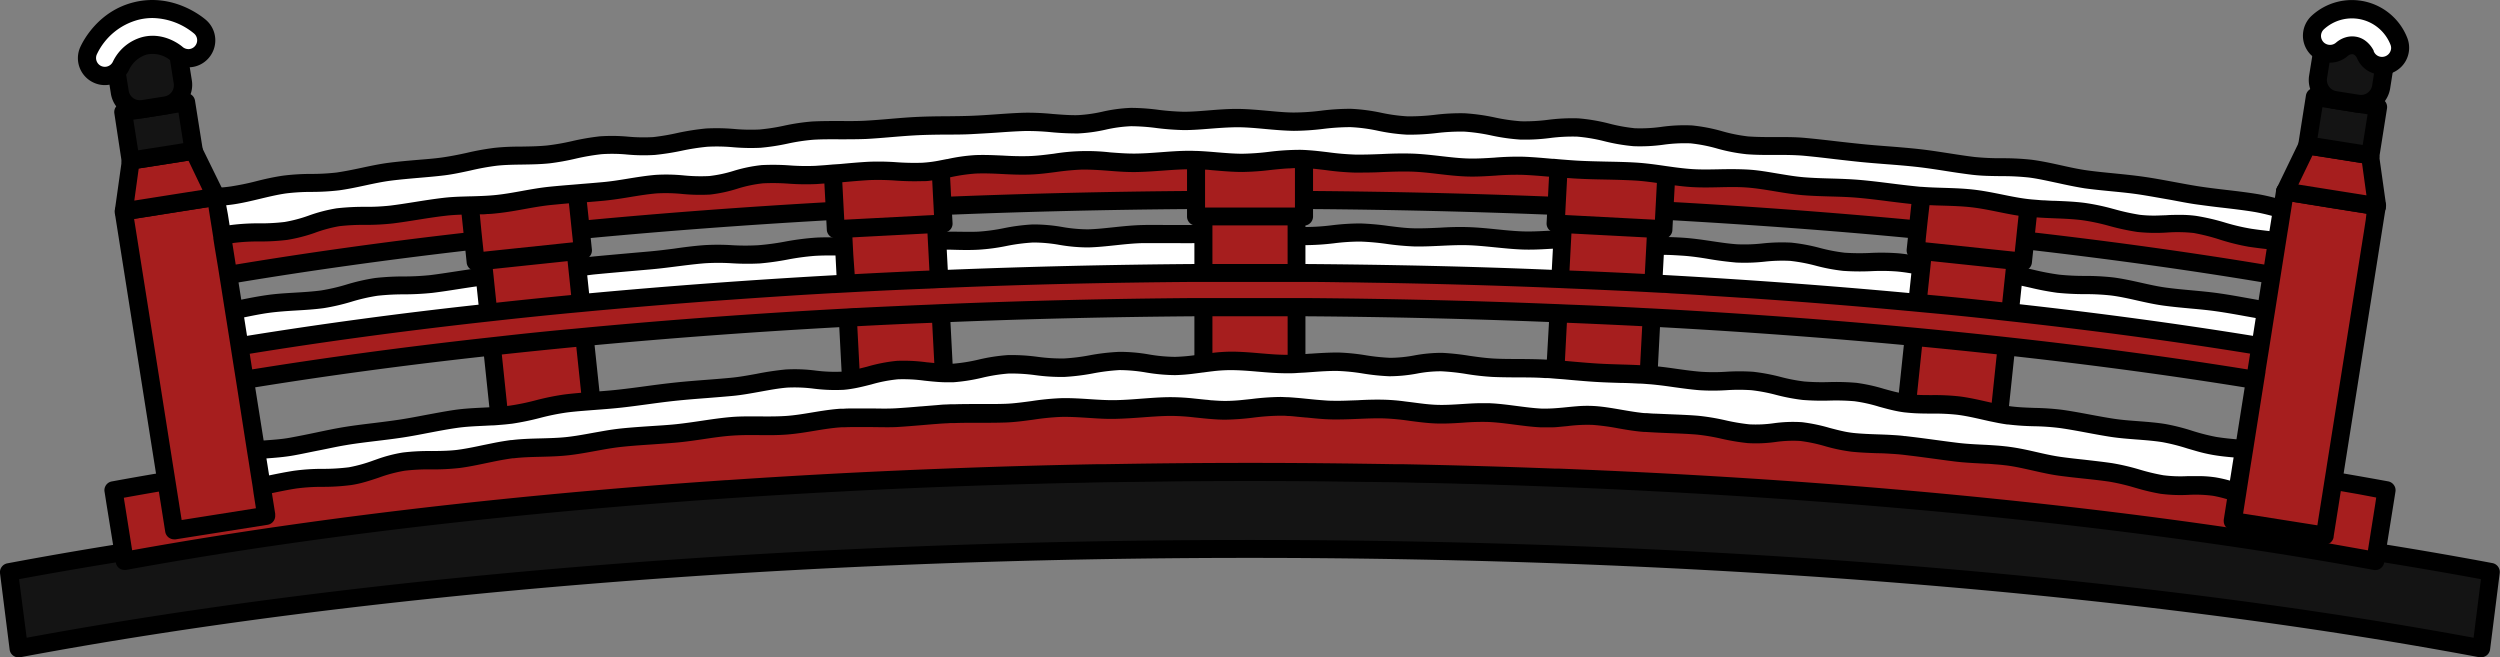 <svg xmlns="http://www.w3.org/2000/svg" viewBox="0 0 729.49 191.83"><rect x="0" y="0" width="729.49" height="191.83" fill="#808080" stroke="none"/><defs><style>.a{fill:#fff;}.b{fill:#141414;}.c{fill:#a61e1e;}</style></defs><path class="a" d="M678.43,92.7c.38.12-1.16.64-1.16,1s1.36.4,1.36.79-1.11.39-1.11.79,1.37.39,1.37.78-1.09.4-1.09.79,1.54.4,1.54.79-1.33.4-1.33.79.78.4.78.79-.69.4-.69.79.85.4.85.79-1.19.4-1.19.8.73.39.73.79-.46.39-.46.79,1.26.4,1.26.79-1.5.4-1.5.8.65.39.65.79-1,.39-1,.79,1,.4,1,.8-.69.4-.69.8.92,1.23.52,1.22c-5.14-.9-10.32-2.29-15.56-3.17s-10.45-1-15.7-1.86-10.14-3.07-15.39-3.85-10.55-.32-15.81-1.06-10.22-2.65-15.48-3.34-10.54-.32-15.8-1S574.28,92.71,569,92.11s-10.59.28-15.86-.28-10.37-1.74-15.65-2.25-10.52-.2-15.8-.67-10.38-1.86-15.66-2.28-10.5-.41-15.78-.78-10.45-1.15-15.73-1.48-10.51-.2-15.8-.48-10.46-1.16-15.75-1.4-10.53.48-15.82.3-10.48-.87-15.78-1-10.52.88-15.81.78S385.09,81.05,379.8,81s-10.51.76-15.8.76-10.41-.58-15.58-.54-10.4.61-15.56.69-10.42-.47-15.59-.34-10.38,1.08-15.54,1.26-10.44-.55-15.6-.34-10.37,1.19-15.52,1.45-10.43,0-15.58.27-10.35,1.33-15.5,1.68-10.46-.18-15.6.22-10.33,1.53-15.47,2-10.47-.14-15.6.35-10.26,2.14-15.39,2.67-10.44.38-15.56,1-10.3,1.66-15.41,2.28S136.07,95,131,95.61s-10.23,2.08-15.34,2.78-10.44.57-15.53,1.31-10.2,2.34-15.28,3.13-10.42.9-15.49,1.73-10.17,2.83-15.24,3.7c-.39,0,.11-1.11-.07-1.46s-1.13.15-1.31-.19.93-1,.75-1.3-1.44.32-1.63,0,1.41-1.21,1.22-1.56-1.59.4-1.77,0,1-1,.83-1.35-1.17.18-1.36-.17.34-.63.15-1-1,.11-1.24-.24.8-.88.61-1.23-.63-.11-.81-.46.24-.59,0-.94-.75,0-.94-.4.89-.93.7-1.28-1.1.14-1.29-.21.42-.68.23-1-.91,0-1.1-.32.73-.84.54-1.2-1.71-1-1.33-1.16c5.21-.84,10.76-.47,16.09-1.28s10.43-2.14,15.76-2.92,10.64-.64,16-1.37,10.34-2.92,15.68-3.61,10.69-.2,16-.85,10.51-1.65,15.86-2.26,10.66-.3,16-.86,10.5-1.87,15.85-2.39,10.59-1,16-1.43,10.57-1.37,15.92-1.8,10.71.48,16.07.09,10.54-1.86,15.9-2.2,10.67.08,16-.22,10.59-1.3,16-1.56,10.67.29,16,.07,10.59-2,16-2.12,10.7,1.56,16.06,1.43,10.63-1.17,16-1.25,10.65.11,16,.07,10.65-.69,16-.68,10.49,1.19,15.7,1.23,10.51-1.12,15.72-1,10.48,1.29,15.69,1.41,10.52-.52,15.72-.35,10.47,1,15.68,1.25,10.53-.56,15.73-.32,10.46,1.27,15.65,1.56,10.51.26,15.7.59,10.43,1.53,15.62,1.9,10.6-.89,15.79-.48,10.34,2.46,15.52,2.91,10.58-.31,15.75.18,10.37,1.89,15.55,2.42,10.53.32,15.7.9,10.31,2.3,15.47,2.91,10.58.14,15.73.79,10.3,2.29,15.45,3,10.48,1,15.62,1.69,10.35,1.85,15.48,2.63S673.32,91.88,678.43,92.7Z"/><path d="M455.27,81l-2.62-.27-1.17-.12c-2.73-.3-5.54-.61-8.37-.73s-5.6,0-8.31.14c-2.49.12-5.06.24-7.54.15s-4.94-.29-7.37-.48c-2.75-.22-5.58-.45-8.43-.52a73.73,73.73,0,0,0-8.32.39c-1.23.1-2.42.2-3.59.28s-2.62.13-3.92.11c-1.08,0-2.16-.1-3.25-.22-1.35-.14-2.73-.33-4.15-.53-2.35-.34-4.78-.68-7.25-.79l-1.16,0c-.49,0-1,0-1.47,0q-1.32,0-2.64.09c-1.42.07-2.82.17-4.19.27-2.47.18-5,.37-7.49.37h0c-2.45,0-5-.13-7.39-.26l-2.83-.15c-.87,0-1.75-.07-2.64-.09s-1.75,0-2.63,0h-.11c-2.8,0-5.6.19-8.31.36-2.39.15-4.87.3-7.27.34s-5-.07-7.42-.18c-2.68-.12-5.44-.24-8.19-.17s-5.57.37-8.24.66-4.92.52-7.33.6-5,0-7.43-.17c-2.67-.14-5.44-.28-8.19-.16s-5.56.44-8.24.75l-1.17.14L274,81c-.88.08-1.75.16-2.63.21-.29,0-.59,0-.89.06-2.44.12-5,.12-7.4.12-2.68,0-5.46,0-8.2.15-1.83.11-3.65.3-5.43.52l-2.62.34-.18,0c-.83.11-1.64.22-2.44.31l-.83.1.83-.05,2.63-.14,2.64-.14q10.89-.58,21.9-1l.13,2.38v.28c.88,0,1.76-.08,2.64-.12l.11,2.26c.88-.08,1.76-.18,2.63-.27l1.51-.18c2.58-.3,5.24-.61,7.84-.72s5,0,7.7.15,5.21.27,7.88.18,5.2-.36,7.71-.63,5.23-.56,7.81-.63,5.13,0,7.83.17c2.52.11,5.12.21,7.73.18s5.06-.2,7.51-.35c2.64-.16,5.37-.33,8-.35h.07c.88,0,1.75,0,2.63,0s1.75.06,2.64.1l2.54.13c2.5.13,5.09.27,7.67.28h0c2.67,0,5.33-.2,7.89-.39,1.3-.1,2.56-.19,3.8-.26.89,0,1.76-.08,2.64-.09.48,0,.95,0,1.43,0s.8,0,1.2,0c2.12.1,4.26.41,6.51.73a68,68,0,0,0,8,.8c2.73,0,5.44-.19,8.06-.41a73.42,73.42,0,0,1,7.73-.37c2.71.07,5.47.29,8.15.5,2.48.2,5,.41,7.61.5s5.38,0,8-.16,5.27-.25,7.83-.14,5.39.42,8,.71l1.46.15.11-2,2.63.1,0-.41.12-2.24,2.63.11,0-.29C457,81.14,456.15,81.07,455.27,81Zm-231.54,2.5c-2.79.21-5.55.63-8.22,1l-1.31.2q10.13-.72,20.41-1.33-1.37,0-2.7,0C229.24,83.31,226.48,83.27,223.73,83.48Zm-31.12,2.31a62.35,62.35,0,0,0-7,1.14q8.07-.69,16.27-1.32h-1.11A77.83,77.83,0,0,0,192.61,85.79ZM681.93,104a2.75,2.75,0,0,0-.68-1.83,2.76,2.76,0,0,0,.33-1.34,2.87,2.87,0,0,0-.2-1.06,2.1,2.1,0,0,0,0-.41,2.83,2.83,0,0,0,.11-3.22v0a2.79,2.79,0,0,0-.28-1.25c0-.12,0-.22,0-.32a2.82,2.82,0,0,0-.21-1.1,2.7,2.7,0,0,0,.06-1,2.74,2.74,0,0,0-1.89-2.27,2.22,2.22,0,0,0-.37-.09c-2.72-.44-5.51-.72-8.2-1-2.11-.21-4.28-.43-6.39-.73-.37,0-.74-.09-1.1-.15L661.65,88c-.86-.13-1.73-.28-2.59-.44s-2-.36-3-.54c-2.73-.49-5.55-1-8.39-1.41s-5.51-.65-8.21-.9c-2.44-.22-5-.46-7.43-.79s-4.76-.86-7.27-1.42-5.39-1.2-8.2-1.56a74.06,74.06,0,0,0-8.23-.43,70.34,70.34,0,0,1-7.51-.37,72.25,72.25,0,0,1-7.27-1.38l-1.6-.36-1.36-.3c-.86-.17-1.73-.34-2.6-.49s-1.74-.28-2.62-.37h-.05c-2.75-.31-5.52-.4-8.21-.48-2.48-.08-5-.16-7.51-.42-2-.21-4-.55-6.08-.92l-1.25-.23-1.36-.25c-.85-.15-1.72-.31-2.6-.45l-1.72-.26c-.85-.12-1.7-.23-2.56-.31a65.57,65.57,0,0,0-8.28-.11,66.48,66.48,0,0,1-7.49-.07A50.92,50.92,0,0,1,531,72.34a54.24,54.24,0,0,0-8.31-1.54,52.85,52.85,0,0,0-8.37.23,48.23,48.23,0,0,1-7.44.25c-2.43-.17-4.83-.53-7.37-.91s-5.46-.81-8.27-1c-1.5-.1-3-.16-4.53-.21l-1,0-2.63-.08h-.26L480.51,69c-1.66,0-3.33-.1-5-.19-2.43-.14-4.84-.44-7.39-.75s-5.47-.67-8.28-.81l-1.23,0c-.88,0-1.76,0-2.64,0s-1.76,0-2.64.1l-1,0-.76,0c-2.59.13-5,.26-7.51.16s-4.85-.34-7.4-.6-5.49-.55-8.29-.64-5.55,0-8.24.17c-2.48.11-5,.23-7.51.18s-4.83-.36-7.39-.68a77.29,77.29,0,0,0-8.31-.74,69.92,69.92,0,0,0-8.27.53,64.83,64.83,0,0,1-7.47.51H381c-.87,0-1.75-.05-2.63-.12s-1.75-.16-2.64-.25l-.59-.07-1.3-.15a72.8,72.8,0,0,0-8.33-.64h0c-2.86,0-5.71.18-8.47.35l-3.22.19c-.88.05-1.76.09-2.64.11l-1.69,0h-1.18c-2.06,0-4.13,0-6.15,0-2.85,0-5.8-.07-8.71,0s-5.72.36-8.47.65-5.07.55-7.55.61a44.55,44.55,0,0,1-7.54-.7,49.17,49.17,0,0,0-8.55-.73,57.5,57.5,0,0,0-8.52,1.11,54.63,54.63,0,0,1-7.45,1c-2.53.1-5.14,0-7.66,0l-1,0-.71,0c-.87,0-1.76,0-2.64,0s-1.76,0-2.64,0l-1.37,0c-2.86.13-5.7.48-8.44.81-1.75.22-3.43.42-5.09.56-.82.08-1.63.14-2.44.19-1,.06-1.94.08-2.92.09-.54,0-1.07,0-1.61,0-.89,0-1.77,0-2.65,0H242.5c-1.75,0-3.5,0-5.26.15a78.49,78.49,0,0,0-8.43,1.15,73.58,73.58,0,0,1-7.49,1,65.14,65.14,0,0,1-7.64,0,66.11,66.11,0,0,0-8.45,0c-2.87.23-5.74.59-8.52,1-2.44.31-5,.63-7.42.84l-4,.35c-4,.36-8,.71-12,1.09l-1.23.13-1.3.17c-.87.11-1.74.25-2.61.39s-1.74.29-2.6.45l-.66.11c-2.37.42-4.63.81-6.9,1.07l-.57.07c-.13,0-.25,0-.38,0-2.39.24-4.88.3-7.28.37-2,0-4,.11-6.07.26-.77,0-1.53.12-2.3.21l-.32,0c-.88.1-1.75.21-2.62.33l-1.29.18-4.29.65c-2.42.37-4.92.76-7.36,1.06a75.94,75.94,0,0,1-7.66.39,74.57,74.57,0,0,0-8.39.45,58.93,58.93,0,0,0-8.39,1.92,56.77,56.77,0,0,1-7.31,1.7c-2.51.34-5.13.5-7.66.65-2.73.16-5.56.32-8.34.73-2.5.36-5,.84-7.39,1.33l-1,.21-1.56.32-2.59.5c-1.08.2-2.14.39-3.22.55a69.87,69.87,0,0,1-7.7.6,72.77,72.77,0,0,0-8.41.69l-.39.09a2.74,2.74,0,0,0-1.84,2.15.19.19,0,0,0,0,.07,2.51,2.51,0,0,0,.28,1.61,3.14,3.14,0,0,0,.53.7,2.86,2.86,0,0,0,.33,1.59,3.17,3.17,0,0,0,.63.8,3.5,3.5,0,0,0,.24.55,2.44,2.44,0,0,0,.26.4,2.75,2.75,0,0,0,.33,1.09,2.81,2.81,0,0,0,.67.84c0,.12.09.23.13.33a2.75,2.75,0,0,0,.29,1.86,2.9,2.9,0,0,0,1,1.08s0,.09.07.14l.18.29A2.77,2.77,0,0,0,49,105a2.9,2.9,0,0,0,.2.33,3,3,0,0,0,1,2,3.16,3.16,0,0,0,.2.48,2.86,2.86,0,0,0,1.06,1.1,2.73,2.73,0,0,0,.56,1,2.83,2.83,0,0,0,2.18,1l.36,0c1.92-.33,3.82-.81,5.68-1.32l2-.55.58-.16c.87-.25,1.72-.48,2.56-.7s1.94-.49,2.91-.69c.5-.1,1-.2,1.5-.28s.73-.12,1.1-.16c.86-.13,1.73-.23,2.61-.33,1.31-.14,2.64-.26,4-.38,2.53-.22,5.14-.46,7.75-.86s5.1-1,7.56-1.55,5.13-1.2,7.7-1.57,5-.5,7.67-.65,5.2-.3,7.84-.66,5.1-.87,7.56-1.38,5.18-1.07,7.76-1.4,5.1-.49,7.81-.66l1.38-.09c.87,0,1.75-.11,2.63-.19s1.74-.14,2.62-.23l1.07-.12c2.49-.3,5-.71,7.43-1.11,2.61-.43,5.31-.87,8-1.17,1.75-.19,3.5-.3,5.31-.38l2.46-.1h.18l2.64-.1c1.64-.08,3.29-.18,5-.35a75,75,0,0,0,7.77-1.36A66.33,66.33,0,0,1,193.1,91a74,74,0,0,1,7.65-.17c2.58,0,5.25.06,7.94-.17s5.12-.61,7.6-1,5.24-.79,7.84-1,5-.15,7.7-.11,5.22.08,7.88-.1c1.59-.11,3.18-.28,4.76-.47l2.62-.34.24,0,2.39-.3c1.82-.23,3.66-.43,5.46-.54,2.59-.15,5.16-.15,7.88-.14,2.51,0,5.1,0,7.68-.13.3,0,.59,0,.89-.06.88-.05,1.76-.12,2.63-.21s1.76-.18,2.63-.27l1.51-.18c2.58-.3,5.24-.61,7.84-.72s5,0,7.7.15,5.21.27,7.88.18,5.2-.36,7.71-.63,5.23-.56,7.81-.63,5.13,0,7.83.17c2.52.11,5.12.21,7.73.18s5.06-.2,7.51-.35c2.64-.16,5.37-.33,8-.35h.07c.88,0,1.75,0,2.63,0s1.75.06,2.64.1l2.54.13c2.5.13,5.09.27,7.67.28h0c2.67,0,5.33-.2,7.89-.39,1.3-.1,2.56-.19,3.8-.26.89,0,1.76-.08,2.64-.09.48,0,.95,0,1.43,0s.8,0,1.2,0c2.12.1,4.26.41,6.51.73a68,68,0,0,0,8,.8c2.73,0,5.44-.19,8.06-.41a73.42,73.42,0,0,1,7.73-.37c2.71.07,5.47.29,8.15.5,2.48.2,5,.41,7.61.5s5.38,0,8-.16,5.27-.25,7.83-.14,5.39.42,8,.71l1.46.15c.86.1,1.74.19,2.62.26s1.75.16,2.63.21l1,.07c2.56.14,5.12.18,7.61.22,2.69.05,5.47.1,8.16.26,1.71.11,3.45.26,5.17.44l2.62.28.41,0,2.21.24c1.75.18,3.54.35,5.31.48,2.54.18,5.09.27,7.56.36,2.7.1,5.5.2,8.2.42s5.12.65,7.8,1.13,5.18.92,7.83,1.15,5.33.28,7.91.33,5.3.09,7.87.34,5.35.7,8,1.13,5.08.84,7.66,1.11c1.1.12,2.2.18,3.29.21.88,0,1.77,0,2.65,0l2.27-.06h.39a49.48,49.48,0,0,1,7.24.14c2.57.29,5.1.84,7.77,1.41,2.19.47,4.45,1,6.74,1.29l1,.14c.53.06,1.06.12,1.59.16.88.09,1.76.14,2.63.19,1.29.06,2.57.1,3.82.13a76.75,76.75,0,0,1,7.74.48,65.39,65.39,0,0,1,7.64,1.64,68.23,68.23,0,0,0,7.82,1.7,72.82,72.82,0,0,0,8.12.54,64.79,64.79,0,0,1,7.67.52,54.54,54.54,0,0,1,7.51,1.87c.84.25,1.69.51,2.54.75a45.11,45.11,0,0,0,5.32,1.22c2.63.42,5.26.68,7.82.92l1.36.13.38,0,2.25.24c.88.1,1.75.21,2.61.34l1.25.19c.57.09,1.13.2,1.7.3.86.16,1.72.33,2.58.52l2.58.54,1.22.27c2.44.54,5,1.09,7.46,1.53a2.71,2.71,0,0,0,.4,0h.05a2.8,2.8,0,0,0,2.42-1.43,2.63,2.63,0,0,0,.19-2.11,3,3,0,0,0,.21-1.11,2.73,2.73,0,0,0-.15-.91,1.89,1.89,0,0,0,0-.23A2.66,2.66,0,0,0,681.93,104Zm-18.73-.57c-.43-.07-.86-.14-1.29-.19-.87-.14-1.75-.25-2.62-.34s-1.75-.2-2.62-.28l-1.68-.17c-2.48-.24-5-.49-7.51-.88a53.75,53.75,0,0,1-7.16-1.82,60.27,60.27,0,0,0-8.25-2,71.17,71.17,0,0,0-8.3-.57A50.07,50.07,0,0,1,609,95.07a69.85,69.85,0,0,0-8.26-1.77c-2.77-.36-5.57-.44-8.28-.52-1.16,0-2.3-.06-3.42-.11-.89,0-1.76-.1-2.63-.17l-1.49-.16-1.13-.16c-2-.3-4.06-.73-6.19-1.19-2.67-.58-5.44-1.17-8.28-1.5a43.63,43.63,0,0,0-4.7-.23c-.87,0-1.73,0-2.58,0l-1.08,0-1.58,0c-.9,0-1.78,0-2.65,0a32.65,32.65,0,0,1-3.29-.17c-2.42-.25-4.82-.65-7.35-1.07-2.7-.44-5.49-.91-8.32-1.18s-5.57-.32-8.28-.36c-2.49,0-5.06-.09-7.54-.31s-4.82-.64-7.37-1.09c-1.92-.34-3.88-.69-5.88-.94-.81-.11-1.62-.19-2.43-.26-2.51-.2-5.06-.3-7.53-.39l-.88,0c-2.43-.09-4.94-.19-7.39-.36-1.14-.08-2.3-.18-3.45-.3l-1.95-.19-1.92-.21-.7-.07c-.87-.1-1.74-.19-2.63-.27-1.69-.18-3.4-.33-5.11-.44-2.81-.17-5.65-.22-8.4-.27-2.44,0-5-.08-7.42-.21l-1-.06c-.87-.06-1.75-.13-2.63-.22l-2.62-.27-1.17-.12c-2.73-.3-5.54-.61-8.37-.73s-5.6,0-8.31.14c-2.49.12-5.06.24-7.54.15s-4.94-.29-7.37-.48c-2.75-.22-5.58-.45-8.43-.52a73.73,73.73,0,0,0-8.32.39c-1.23.1-2.42.2-3.59.28s-2.62.13-3.92.11c-1.08,0-2.16-.1-3.25-.22-1.35-.14-2.73-.33-4.15-.53-2.35-.34-4.78-.68-7.25-.79l-1.16,0c-.49,0-1,0-1.47,0q-1.32,0-2.64.09c-1.42.07-2.82.17-4.19.27-2.47.18-5,.37-7.49.37h0c-2.45,0-5-.13-7.39-.26l-2.83-.15c-.87,0-1.75-.07-2.64-.09s-1.75,0-2.63,0h-.11c-2.8,0-5.6.19-8.31.36-2.39.15-4.87.3-7.27.34s-5-.07-7.42-.18c-2.68-.12-5.44-.24-8.19-.17s-5.57.37-8.24.66-4.92.52-7.33.6-5,0-7.43-.17c-2.67-.14-5.44-.28-8.19-.16s-5.56.44-8.24.75l-1.17.14L274,81c-.88.08-1.75.16-2.63.21-.29,0-.59,0-.89.06-2.44.12-5,.12-7.4.12-2.68,0-5.46,0-8.2.15-1.83.11-3.65.3-5.43.52l-2.62.34-.18,0c-.83.11-1.64.22-2.44.31l-.83.1c-1.35.17-2.68.3-4,.39-1.55.11-3.15.13-4.74.12q-1.37,0-2.7,0c-2.67,0-5.43-.08-8.18.13s-5.55.63-8.22,1l-1.31.2c-2,.3-4,.57-6,.74s-4.16.18-6.32.16h-1.11a77.83,77.83,0,0,0-8.2.19,62.35,62.35,0,0,0-7,1.14l-1.23.26a68.12,68.12,0,0,1-7.22,1.27c-1.63.17-3.3.27-5,.34l-2.47.11h-.17c-.87,0-1.75.06-2.64.11-1.77.07-3.56.19-5.34.39-2.79.31-5.56.76-8.24,1.2-2.37.39-4.82.79-7.2,1.08-.33,0-.66.08-1,.1-.87.1-1.74.18-2.62.24l-2.63.18-1.16.08c-2.67.17-5.43.35-8.15.69s-5.51.92-8.16,1.47c-2.48.51-4.83,1-7.2,1.32s-5,.47-7.43.61c-2.66.15-5.42.31-8.13.71s-5.5,1-8.13,1.64c-2.47.58-4.81,1.12-7.18,1.48s-5,.6-7.4.82c-1.44.12-2.9.25-4.37.42-.87.09-1.75.2-2.62.33l-1.12.17q-.73.12-1.47.27c-1.87.37-3.7.86-5.48,1.36l-1.17.32-1.39.39c-1.11.32-2.2.61-3.28.86a3,3,0,0,0-.33-1.1L55.7,104a2.65,2.65,0,0,0-.34-1.47,2.91,2.91,0,0,0-.76-.91,3.39,3.39,0,0,0-.18-.39,2.81,2.81,0,0,0-1.24-1.2,3.35,3.35,0,0,0-.28-.41,3,3,0,0,0-.32-1,3.17,3.17,0,0,0-.48-.65,2.67,2.67,0,0,0-.22-.64,2.81,2.81,0,0,0-.3-1.79,3,3,0,0,0-.37-.53c1.08-.07,2.18-.12,3.31-.16a75.64,75.64,0,0,0,8.28-.66c1.08-.17,2.17-.35,3.25-.55.86-.17,1.72-.33,2.58-.51l1.79-.36.8-.16c2.41-.49,4.88-1,7.32-1.33s5.15-.52,7.89-.68,5.35-.32,8.07-.69a61.4,61.4,0,0,0,8-1.85,54.39,54.39,0,0,1,7.64-1.76,70.31,70.31,0,0,1,7.81-.41,82.15,82.15,0,0,0,8.21-.43c2.52-.31,5.06-.7,7.53-1.09,1.75-.27,3.53-.55,5.32-.8.87-.12,1.75-.23,2.62-.33l.36,0c.75-.08,1.5-.15,2.26-.2,1.84-.13,3.71-.18,5.66-.23,2.63-.07,5.35-.14,8.07-.43s5.28-.74,7.83-1.19l.3,0,2.6-.45c.87-.14,1.74-.28,2.61-.4s1.66-.22,2.49-.3c4-.38,8-.73,12-1.08l4-.35c2.56-.22,5.14-.55,7.63-.87,2.71-.34,5.52-.7,8.27-.92a63.45,63.45,0,0,1,7.79,0,71,71,0,0,0,8.26.05,79.59,79.59,0,0,0,8-1.12,72,72,0,0,1,7.87-1.08c2-.13,4.07-.14,6.18-.13h2.64c.87,0,1.75,0,2.64,0,1.51,0,3,0,4.55-.12,2.65-.14,5.3-.47,7.87-.78s5.39-.65,8.06-.78l1.39,0c.88,0,1.75,0,2.64,0l2.64,0,1.32,0c2.62.08,5.32.15,8,0a57.85,57.85,0,0,0,8.19-1.1,55.45,55.45,0,0,1,7.74-1,44.49,44.49,0,0,1,7.62.69,49.59,49.59,0,0,0,8.43.75c2.69-.07,5.38-.36,8-.64s5.35-.57,8-.62c2.83,0,5.75,0,8.56,0,2.12,0,4.29.06,6.46,0h1q.83,0,1.65,0c.88,0,1.76-.06,2.64-.11,1.19,0,2.38-.13,3.55-.2,2.67-.17,5.44-.34,8.14-.34h0a67.23,67.23,0,0,1,7.73.6c.82.1,1.65.2,2.49.28s1.76.18,2.64.24,1.75.11,2.63.12h.19a73.2,73.2,0,0,0,8.06-.54,61.32,61.32,0,0,1,7.64-.5,72.39,72.39,0,0,1,7.74.69,78.7,78.7,0,0,0,7.92.73c2.67.06,5.32-.07,7.89-.19s5.25-.25,7.82-.17,5.32.36,7.93.62,5.12.52,7.72.63,5.39,0,8-.17l1.18-.06c.9,0,1.78-.08,2.65-.1s1.76,0,2.63,0l1.26,0c2.61.12,5.29.45,7.88.77s5.14.63,7.75.78c1.66.09,3.34.15,5,.2l2.51.07h.12l2.64.08c1.81,0,3.63.13,5.42.24,2.59.17,5.25.56,7.83,1s5.14.76,7.76,1a53.62,53.62,0,0,0,8.25-.25,46.93,46.93,0,0,1,7.52-.24,50,50,0,0,1,7.5,1.41,53.34,53.34,0,0,0,8,1.51,70.89,70.89,0,0,0,8.1.09,60.25,60.25,0,0,1,7.63.09c1.4.13,2.82.33,4.23.57.87.14,1.74.3,2.6.45l1,.18,1.64.3c2,.36,4,.7,6.1.91,2.65.28,5.31.36,7.88.45s5.26.16,7.8.45h.08c.88.1,1.75.23,2.62.39s1.72.32,2.59.51,1.56.34,2.36.52a77.9,77.9,0,0,0,7.8,1.48,79.07,79.07,0,0,0,8.06.4,67.52,67.52,0,0,1,7.65.39c2.56.32,5.18.91,7.71,1.48s5.1,1.14,7.71,1.49,5.16.59,7.66.82c2.75.25,5.34.49,7.95.87s5.51.89,8.19,1.38l3.13.56,2.6.44,1.54.24c.35,0,.7.11,1.06.15,2.24.32,4.5.55,6.69.77,1.62.16,3.2.32,4.74.5a.93.93,0,0,0,0,.1,2.18,2.18,0,0,0,0,.35,2.85,2.85,0,0,0,.29,1.28c0,.1,0,.2,0,.29A2.92,2.92,0,0,0,675.4,98c0,.15,0,.29,0,.42a2.77,2.77,0,0,0,.16,1,3.17,3.17,0,0,0-.07.63,1.62,1.62,0,0,0,0,.21,2.75,2.75,0,0,0-.36,1.38,2.91,2.91,0,0,0,.29,1.25c0,.11,0,.22,0,.33a2.64,2.64,0,0,0,0,.38,2.72,2.72,0,0,0-.26,1.2,1.77,1.77,0,0,0,0,.23,2.61,2.61,0,0,0-.29.82l-3.34-.72-1.52-.33c-.85-.19-1.71-.38-2.58-.55C666,103.94,664.62,103.67,663.2,103.43Z"/><path class="b" d="M724.05,189.2c-99.72-18.7-227.32-29-359.31-29s-259.59,10.3-359.3,29L2.63,166.91C103.25,148,231.85,137.65,364.74,137.65S626.24,148,726.85,166.91Z"/><path d="M727.34,164.32q-15-2.82-30.8-5.37l-2.61-.42-2.6-.41q-5.12-.83-10.32-1.6l-2.6-.39q-6.37-.94-12.87-1.86-8.25-1.16-16.67-2.24c-21-2.73-42.87-5.15-65.32-7.24q-15.93-1.48-32.26-2.75l-6.17-.47q-31.47-2.35-64.15-3.88-9.29-.44-18.64-.8h-.05q-5.28-.21-10.57-.39-21.1-.72-42.51-1.1l-2.16,0-5-.08-7.83-.1q-14.68-.17-29.46-.17-18.71,0-37.29.27l-5.17.08-2,0q-21.52.38-42.76,1.11-14.7.51-29.22,1.19c-24,1.12-47.54,2.58-70.56,4.37q-12,.94-23.87,2l-8.39.76c-22.57,2.11-44.52,4.55-65.67,7.3Q64,154.19,48.86,156.47q-5.38.79-10.7,1.65l-2.61.41L33,159q-15.8,2.55-30.8,5.37A2.64,2.64,0,0,0,0,167.24l2.81,22.29a2.58,2.58,0,0,0,1.06,1.79,2.64,2.64,0,0,0,2,.47c99.56-18.68,227-29,358.81-29s259.26,10.28,358.82,29a2.7,2.7,0,0,0,.49,0,2.64,2.64,0,0,0,2.61-2.3l2.81-22.29A2.64,2.64,0,0,0,727.34,164.32Zm-5.56,21.77c-99.46-18.4-226.1-28.53-357-28.53s-257.57,10.13-357,28.53L5.56,169q13.77-2.55,28.22-4.89c84.5-13.7,185.36-21.87,290.52-23.55l1.23,0q19.52-.3,39.21-.3t39.21.3l1.22,0c105.17,1.68,206,9.85,290.54,23.55q14.44,2.34,28.22,4.89Z"/><path class="c" d="M682.62,83.75C594.39,67.2,481.5,58.09,364.74,58.09S135.1,67.2,46.87,83.75L45,69c88.83-16.66,202.38-25.84,319.74-25.84S595.66,52.32,684.48,69Z"/><path d="M559.85,64.3l-.49,0-2.14-.2c-22.29-2.08-45.28-3.8-68.77-5.13l-2.13-.12-.49,0-2.14-.12-.49,0-2.15-.11q-10.89-.59-21.91-1l-2.15-.1-.48,0-2.15-.09-.48,0-2.15-.08c-22.56-.89-45.48-1.43-68.6-1.62l-2.15,0h-5.27c-3.66,0-7.31,0-11,0s-7.31,0-11,0h-5.27l-2.15,0c-23.2.19-46.2.74-68.84,1.63l-2.14.08-.49,0-2.14.09-.49,0-2.15.1q-11,.47-21.9,1.05l-2.16.12-.48,0-2.14.12-.49,0-2.14.12c-23.58,1.35-46.64,3.07-69,5.17l-2.14.2-.49,0-2.13.2-.49,0-2.14.21.28,2.62,2.13-.2.49,0,.28,2.62,2.14-.2.48,0,2.14-.2c22.27-2.09,45.24-3.81,68.72-5.15l2.15-.13.48,0,2.15-.12.48,0,2.15-.11q10.89-.59,21.91-1.05l2.14-.1.49,0,2.15-.08.49,0,2.14-.09c22.55-.89,45.45-1.44,68.56-1.62l2.15,0H349l2.15,0h2.64q5.48,0,11,0t11,0h2.64l2.14,0H381l2.15,0c23,.18,45.85.73,68.32,1.61l2.15.09.48,0,2.15.08.49,0,2.14.1q11,.47,21.92,1.05l2.14.11.49,0,2.14.11.49,0,2.14.12c23.4,1.34,46.3,3,68.5,5.12.71.07,1.42.13,2.13.21l.28-2.62.49,0,2.13.21L562,64.5Zm126.87,3.29A2.59,2.59,0,0,0,685,66.38l-1-.18q-7.77-1.45-15.79-2.82l-2.6-.44L663,62.5q-18.54-3.09-38.26-5.76Q614,55.27,603,53.94q-11.55-1.39-23.41-2.65l-7.92-.82c-64.34-6.52-134.93-10-206.94-10-108.06,0-212.92,7.78-298.28,22l-2.6.44-2.6.44-5.53,1-3.33.6-2.65.47-5.23,1a2.64,2.64,0,0,0-2.13,2.92l1.86,14.78a2.63,2.63,0,0,0,3.1,2.26q8.38-1.57,17.07-3.06L67,82.84l2.6-.43c21-3.48,43.09-6.57,66.17-9.25l2.13-.25.48,0,2.14-.24.48-.06,2.14-.24Q153.92,71.12,165,70l2.14-.2.49,0,2.14-.2.48,0,2.14-.2c22.27-2.09,45.24-3.81,68.72-5.15l2.15-.13.48,0,2.15-.12.48,0,2.15-.11q10.89-.59,21.91-1.05l2.14-.1.49,0,2.15-.08.49,0,2.14-.09c22.55-.89,45.45-1.44,68.56-1.62l2.15,0H349l2.15,0h2.64q5.48,0,11,0t11,0h2.64l2.14,0H381l2.15,0c23,.18,45.85.73,68.32,1.61l2.15.09.48,0,2.15.08.49,0,2.14.1q11,.47,21.92,1.05l2.14.11.49,0,2.14.11.49,0,2.14.12c23.4,1.34,46.3,3,68.5,5.12.71.07,1.42.13,2.13.21l.49,0c.72.07,1.43.13,2.14.21l.49,0,2.13.21q11,1.06,21.82,2.27l2.13.24.49,0,2.13.24.49.06,2.13.24c23.24,2.7,45.53,5.8,66.62,9.31l2.6.43,2.6.44q8.68,1.48,17.07,3.06a2.7,2.7,0,0,0,2-.46,2.64,2.64,0,0,0,1.07-1.8l.89-7,.33-2.63.64-5.11A2.59,2.59,0,0,0,686.72,67.59ZM681,75.85l-.6,4.8q-7.12-1.32-14.47-2.57l-2.6-.44-2.59-.44c-21.17-3.51-43.56-6.63-66.9-9.33l-2.13-.25-.49-.05-2.13-.25-.49,0L586.43,67q-10.78-1.2-21.82-2.27l-2.13-.21-.49,0-2.14-.2-.49,0-2.14-.2c-22.29-2.08-45.28-3.8-68.77-5.13l-2.13-.12-.49,0-2.14-.12-.49,0-2.15-.11q-10.89-.59-21.91-1l-2.15-.1-.48,0-2.15-.09-.48,0-2.15-.08c-22.56-.89-45.48-1.43-68.6-1.62l-2.15,0h-5.27c-3.66,0-7.31,0-11,0s-7.31,0-11,0h-5.27l-2.15,0c-23.2.19-46.2.74-68.84,1.63l-2.14.08-.49,0-2.14.09-.49,0-2.15.1q-11,.47-21.9,1.05l-2.16.12-.48,0-2.14.12-.49,0-2.14.12c-23.58,1.35-46.64,3.07-69,5.17l-2.14.2-.49,0-2.13.2-.49,0-2.14.21q-11,1.08-21.81,2.28l-2.14.24-.48.06-2.14.24-.48.06-2.14.24C112,70.61,89.82,73.71,68.79,77.2l-2.6.44-2.6.44q-7.34,1.26-14.46,2.57l-1.2-9.54,1.91-.35,3.06-.55c3-.55,6.1-1.09,9.19-1.62l2.6-.45,2.59-.43c21.28-3.55,43.78-6.69,67.24-9.41l2.15-.25q15.57-1.78,31.68-3.32l2.15-.21c22.63-2.13,46-3.88,69.85-5.25l2.16-.12q16-.9,32.32-1.57L277,47.5c22.82-.91,46-1.46,69.39-1.65l2.15,0q8.1-.06,16.22-.06t16.23.06l2.15,0c23.3.19,46.41.74,69.16,1.64l2.15.08q16.29.68,32.32,1.57c.71,0,1.43.07,2.14.12,23.8,1.36,47.09,3.1,69.66,5.22l2.15.2q13.72,1.32,27.07,2.8l4.56.51h0l2.13.25,2.11.24q10.11,1.19,20,2.48,7,.91,13.8,1.87,16.32,2.3,31.83,4.88l2.6.43,2.59.45q7.18,1.23,14.17,2.52l-.27,2.11Z"/><rect class="c" x="351.14" y="46" width="27.21" height="85.92"/><path d="M381,45.83a2.64,2.64,0,0,0-2.62-2.46H351.14a2.66,2.66,0,0,0-1.7.62,2.59,2.59,0,0,0-.92,1.84,1,1,0,0,0,0,.17v85.92a2.22,2.22,0,0,0,0,.45,2.62,2.62,0,0,0,2.59,2.18h27.21a2.64,2.64,0,0,0,2.6-2.22,2.73,2.73,0,0,0,0-.41V46A1,1,0,0,0,381,45.83Zm-5.26,83.45H353.78V48.64h21.93Z"/><rect class="c" x="348.99" y="46" width="31.5" height="17.18"/><path d="M383.12,45.85a2.65,2.65,0,0,0-2.63-2.48H349a2.67,2.67,0,0,0-1.63.57,2.61,2.61,0,0,0-1,1.91.76.76,0,0,0,0,.15V63.19a2.64,2.64,0,0,0,1.91,2.53l.24.06a2.59,2.59,0,0,0,.48,0h31.5a3.89,3.89,0,0,0,.49,0,2.65,2.65,0,0,0,2.15-2.59V46A.76.76,0,0,0,383.12,45.85Zm-5.26,14.7H351.63V48.64h26.23Z"/><rect class="c" x="425.37" y="78.19" width="85.92" height="27.21" transform="translate(352.14 554.67) rotate(-87)"/><path d="M455.25,81.38l-.12,2.24,0,.41-2.63-.1-.11,2-.14,2.63-.13,2.61L452,93.87,451.37,105l-.14,2.63c.88,0,1.76.1,2.63.17l-.14,2.64,2.63.2.14-2.63.14-2.63.59-11.32.14-2.66.14-2.6.12-2.38.12-2.3,0-.33.12-2.33Zm31.5-32.24a2.8,2.8,0,0,0-.2-.62,2.68,2.68,0,0,0-.44-.67,2.59,2.59,0,0,0-1.82-.87L457,45.55a2.65,2.65,0,0,0-2,1,2.47,2.47,0,0,0-.54,1.07,2.53,2.53,0,0,0-.07.48l-.05,1-.14,2.63-.29,5.52-.14,2.64-.14,2.63-.25,4.8,0,.49-.11,2.15-.14,2.64-.32,6.08-.1,2,0,.57-.11,2.07,0,.58-.11,2-.14,2.63-.13,2.61L452,93.87,451.37,105l-.14,2.63-.13,2.64-.29,5.35-.13,2.64-.06,1-.08,1.61-.06,1-.13,2.63-.49,9.28V134a2.61,2.61,0,0,0,1.85,2.51,2.68,2.68,0,0,0,.64.11l1.48.08.61,0L479.52,138h.14a2.59,2.59,0,0,0,.92-.17,2.32,2.32,0,0,0,.39-.18,2.71,2.71,0,0,0,.35-.24,2.65,2.65,0,0,0,1-1.91l0-.7.46-8.78.13-2.63.06-1.09.08-1.54.06-1.09.14-2.63.25-4.77.14-2.64.13-2.63.61-11.63.14-2.66.14-2.61.11-2.14.14-2.53v-.11l.14-2.55v-.08l.13-2.53.31-5.8.14-2.64.11-2.27,0-.35.27-5.09.14-2.62.14-2.63.26-5,.13-2.64.08-1.45A3.13,3.13,0,0,0,486.75,49.14ZM480.51,69l0,.28-.12,2.36-.14,2.63-.3,5.67-.12,2.26v.35l-.12,2.28,0,.38-.12,2.25-.13,2.43-.14,2.6-.13,2.66-.61,11.53-.14,2.63-.13,2.63-.26,4.9-.14,2.63-.05,1-.09,1.68-.05,1-.13,2.64-.37,7-21.91-1.15.38-7.16.13-2.66,0-.56.11-2.09,0-.53.14-2.64.27-5.18.14-2.63.14-2.63.59-11.32.14-2.66.14-2.6.12-2.38.12-2.3,0-.33.12-2.33,0-.29.12-2.33.33-6.41.14-2.64.09-1.71.05-.92.09-1.71.14-2.63v-.13L459,60.1l.14-2.64.28-5.34.06-1.17,21.91,1.15h0l-.05,1-.29,5.38-.13,2.63-.14,2.63V64l-.14,2.63Z"/><rect class="c" x="461.53" y="41.73" width="17.18" height="31.5" transform="translate(388.12 523.95) rotate(-87)"/><path d="M488.89,49.26a2.09,2.09,0,0,0-.11-.43,2.58,2.58,0,0,0-.52-.87,2.65,2.65,0,0,0-1.82-.87L484.29,47,457,45.55l-2-.11a2.57,2.57,0,0,0-1.9.68l-.2.19a2.71,2.71,0,0,0-.6,1.18,2.22,2.22,0,0,0-.07.45l0,1L452,51.52l-.29,5.63-.28,5.26-.14,2.68a2.64,2.64,0,0,0,1.06,2.25,2.53,2.53,0,0,0,.95.45,2.63,2.63,0,0,0,.49.07L456,68l2.63.14,21.91,1.15,2.63.14,2.14.11h.14a2,2,0,0,0,.35,0,2.47,2.47,0,0,0,1-.32A2.62,2.62,0,0,0,488,67l.15-2.85.14-2.62.13-2.63.26-4.79.13-2.64.09-1.63A2.43,2.43,0,0,0,488.89,49.26ZM456.72,62.62l.13-2.62.14-2.64.29-5.39.06-1.13,2.14.11,21.91,1.16,2.14.11-.06,1.19-.27,5.21-.14,2.64-.14,2.62v.23L480.77,64l-21.91-1.15-2.15-.11Z"/><rect class="c" x="247.33" y="48.84" width="27.21" height="85.92" transform="translate(-4.45 13.78) rotate(-3)"/><path d="M278.08,108.86l-.14-2.63-.64-12.35-.14-2.65L277,88.62,276.89,86c-.87.09-1.75.19-2.63.27L274.15,84c-.88,0-1.76.07-2.64.12l.12,2.35.13,2.33.13,2.6L272,94.1l.63,11.94.14,2.66.14,2.66q1.31.12,2.64.15l-.13-2.63C276.33,108.91,277.21,108.91,278.08,108.86Zm1.28,24.33-.52-9.92-.13-2.35v-.28l-.12-2.35,0-.29-.12-2.34-.22-4.17-.14-2.63-.14-2.63-.64-12.35-.14-2.65L277,88.62,276.89,86l-.11-2.09,0-.56-.11-2.1,0-.53-.11-2.08-.31-5.9-.13-2.64-.13-2.34v-.3l-.26-5-.14-2.63-.14-2.64L275.11,52,275,49.32l-.07-1.27a2.42,2.42,0,0,0-.07-.47,2.59,2.59,0,0,0-.37-.85,2.63,2.63,0,0,0-2.22-1.18L245,47a2.61,2.61,0,0,0-1.82.87A1.15,1.15,0,0,0,243,48a2.49,2.49,0,0,0-.49,1.13,2.43,2.43,0,0,0,0,.6l.05,1,.14,2.64.28,5.47.14,2.63.14,2.62.27,5.1v.34l.12,2.3.14,2.63.3,5.78.14,2.56v0l.14,2.59v.07l.13,2.57.11,2.11.14,2.6.14,2.66.68,13,.14,2.64.14,2.63.17,3.35.12,2.2,0,.44.12,2.19,0,.43.11,2.2.48,9.16.1,1.83a3,3,0,0,0,.17.81,2.73,2.73,0,0,0,1.16,1.35,3,3,0,0,0,.41.18,2.42,2.42,0,0,0,.89.16h.14l25.06-1.32,2.11-.11a2.43,2.43,0,0,0,.61-.1,2.62,2.62,0,0,0,1.13-.67l.08-.09a2.62,2.62,0,0,0,.67-1.9Zm-27.82-11.1v-.22l-.13-2.41v-.23l-.13-2.4-.2-3.91-.14-2.67-.14-2.68-.65-12.43L250,92.48l-.14-2.6-.13-2.5-.12-2.18,0-.46-.11-2.2,0-.44-.11-2.17L249,74.46l-.14-2.63-.13-2.57v-.07l-.14-2.56L248.49,64v-.22l-.14-2.63-.13-2.63-.3-5.66,0-.75h0L269.77,51l.09,1.73.25,4.79.14,2.64.14,2.62v.12l.14,2.63.11,2,0,.64.1,2,.14,2.62.32,6.15.13,2.37v.25l.13,2.38v.28l.12,2.35.13,2.33.13,2.6L272,94.1l.63,11.94.14,2.66.14,2.66.23,4.5.13,2.44v.2l.13,2.44v.18l.13,2.45.41,7.92-21.9,1.15-.43-8.14Z"/><rect class="c" x="243.38" y="48.89" width="31.5" height="17.18" transform="translate(-2.65 13.64) rotate(-3)"/><path d="M277.8,62.42l-.14-2.63-.14-2.63-.29-5.6-.14-2.65,0-1a3.11,3.11,0,0,0-.06-.44,2.48,2.48,0,0,0-.58-1.14,1.75,1.75,0,0,0-.23-.24,2.58,2.58,0,0,0-1.9-.68l-2,.11L245,47l-2.15.11A2.67,2.67,0,0,0,241,48a2.35,2.35,0,0,0-.19.25,2.56,2.56,0,0,0-.45,1.06,2.92,2.92,0,0,0,0,.59l.05,1,.14,2.63.29,5.42.13,2.63.14,2.63.15,2.83a2.64,2.64,0,0,0,2.28,2.48l.35,0H244l2.15-.11,2.63-.14,1.61-.09,5.36-.28,14.93-.78,2.64-.14,2.14-.11a2.65,2.65,0,0,0,.48-.07,2.5,2.5,0,0,0,.7-.28,2.6,2.6,0,0,0,1.31-2.42Zm-5.26.32-2.15.11L248.49,64l-2.15.11v-.22l-.14-2.62-.14-2.63-.29-5.59,0-.83,2.15-.11L269.77,51l2.15-.11.09,1.63.25,4.9L272.4,60l.13,2.62Z"/><rect class="c" x="143.52" y="57.37" width="27.21" height="85.92" transform="translate(-9.63 16.97) rotate(-6)"/><path d="M176,124.51l-.28-2.62-.25-2.44-.28-2.62-.27-2.62-1.43-13.54L173.2,98l-.27-2.59-.14-1.36-.28-2.63-.07-.65-.2-2-.07-.67-.28-2.6-.56-5.34-.27-2.62-.21-2-.07-.63-.57-5.41-.48,0-2.14.2-.28-2.62-.49,0-2.13.2L165,70l.1.89.27,2.62.24,2.24,0,.38.23,2.24.28,2.63.52,5,.28,2.6,0,.4.23,2.24,0,.38.28,2.62.17,1.65.27,2.59.28,2.65,1.42,13.46.27,2.62.28,2.62.26,2.49.28,2.62.18,1.76,1.88-.34.72-.13-.16-1.52Zm1.77,16.85-.11-1.05-.28-2.62-.69-6.64-.28-2.62-.13-1.29-.14-1.34-.14-1.29-.28-2.62-.25-2.44-.28-2.62-.27-2.62-1.43-13.54L173.2,98l-.27-2.59-.14-1.36-.28-2.63-.07-.65-.2-2-.07-.67-.28-2.6-.56-5.34-.27-2.62-.21-2-.07-.63-.57-5.41-.27-2.62-.28-2.62L169.11,59l-.28-2.62-.05-.49a2.76,2.76,0,0,0-.43-1.18,2.43,2.43,0,0,0-.93-.85,2.65,2.65,0,0,0-1.54-.31l-12.14,1.27-14.92,1.57-.12,0a2.61,2.61,0,0,0-1.6.89.12.12,0,0,0,0,0,2.19,2.19,0,0,0-.38.68,2.59,2.59,0,0,0-.19,1.26l.07.65.27,2.63.54,5.09.27,2.61.28,2.62.56,5.37.08.69.2,1.93.27,2.61.56,5.34.28,2.6.08.77.2,1.87.08.76.27,2.62.13,1.26.28,2.6.27,2.64,1.57,14.9.28,2.62.27,2.63.09.83.27,2.62.19,1.8.09.82.19,1.82.28,2.63.48,4.56.27,2.64.28,2.62,0,.29s0,.05,0,.08a2.47,2.47,0,0,0,.27.86h0a2.66,2.66,0,0,0,2.34,1.41h.28l27-2.85a2.6,2.6,0,0,0,1.77-1,2.44,2.44,0,0,0,.23-.33,1.26,1.26,0,0,0,.13-.26,2.29,2.29,0,0,0,.19-.63A2.42,2.42,0,0,0,177.76,141.36Zm-28.16-7.62-.28-2.61-.15-1.47-.12-1.16-.16-1.47-.27-2.61-.08-.71-.27-2.62-.28-2.61-1.58-15.09-.28-2.64-.27-2.6-.12-1.1-.27-2.63-.1-.91-.18-1.71-.09-.93-.28-2.6-.56-5.33L144,80.32l-.2-1.85-.08-.77-.19-1.86-.28-2.62-.09-.9-.28-2.61-.27-2.63-.49-4.68-.11-1,21.81-2.3,0,.39.56,5.33.28,2.62L165,70l.1.89.27,2.62.24,2.24,0,.38.23,2.24.28,2.63.52,5,.28,2.6,0,.4.23,2.24,0,.38.28,2.62.17,1.65.27,2.59.28,2.65,1.42,13.46.27,2.62.28,2.62.26,2.49.28,2.62.18,1.76.09.87.19,1.76.27,2.63.63,6,.14,1.34-21.82,2.29-.27-2.62Z"/><rect class="c" x="137.78" y="57.56" width="31.5" height="17.18" transform="translate(-6.07 16.41) rotate(-6)"/><path d="M172.71,72.78l-.36-3.44-.28-2.62-.27-2.62-.56-5.25L171,56.23l-.06-.54a2.6,2.6,0,0,0-.41-1.17,2.69,2.69,0,0,0-.85-.83,2.58,2.58,0,0,0-1.63-.35l-2.14.23-12.14,1.27-15,1.59-2,.21a2.62,2.62,0,0,0-1.58.74c-.06.07-.13.14-.19.22a2.44,2.44,0,0,0-.4.7,2.57,2.57,0,0,0-.18,1.23l0,.5.28,2.64.55,5.25.28,2.62.28,2.62.36,3.46A2.61,2.61,0,0,0,138.55,79H139l2.13-.22,2.62-.28,13.27-1.4L158,77l7.6-.8,2.62-.27,2.14-.23a4,4,0,0,0,.48-.09,2.72,2.72,0,0,0,1.23-.8l.06-.07A2.64,2.64,0,0,0,172.71,72.78Zm-5.52-2.07-2.13.22-21.82,2.29-2.14.23-.09-.89-.28-2.62-.27-2.62L140,62.5l-.09-.9,2.14-.22,21.81-2.3,2.14-.22,0,.42.56,5.31.27,2.63.28,2.62Z"/><rect class="c" x="528.94" y="86.73" width="85.92" height="27.21" transform="translate(412.34 658.61) rotate(-84)"/><path d="M562.48,64.55l-.49,0-.28,2.63-2.13-.21-.49,0-.28,2.62-.52,5-.12,1.11L558,77.09l-.27,2.63-.61,5.77-.27,2.6-.14,1.29-.14,1.36L556.45,92l-.28,2.64-.08.72L555.82,98l-.28,2.66-1.47,14-.28,2.63-.27,2.63-.21,2-.28,2.62,2.63.23-.27,2.59c.21,0,.41,0,.62.06l1,.12,1,.09.28-2.63.27-2.62.2-1.81.27-2.63.28-2.62,1.48-14.14.28-2.64.27-2.6.14-1.28.28-2.65.07-.71.2-1.93.08-.71.27-2.61.56-5.33.28-2.63.19-1.85.09-.77.19-1.85.27-2.62.1-.93.28-2.62.27-2.62Zm29.92-6.38-.06-.18h0a2.59,2.59,0,0,0-2-1.56l-.1,0-14.92-1.57-12.14-1.27a2.66,2.66,0,0,0-1.94.57,2.11,2.11,0,0,0-.39.4.76.76,0,0,0-.11.14,2.71,2.71,0,0,0-.46,1.23l-.13,1.22-.27,2.62-.48,4.5-.27,2.63-.28,2.62-.52,5-.12,1.11L558,77.09l-.27,2.63-.61,5.77-.27,2.6-.14,1.29-.14,1.36L556.45,92l-.28,2.64-.08.72L555.82,98l-.28,2.66-1.47,14-.28,2.63-.27,2.63-.21,2-.28,2.62-.27,2.6v0l-.27,2.59-.28,2.62-.43,4.06-.27,2.62-.25,2.37a2.44,2.44,0,0,0,0,.27,1.9,1.9,0,0,0,0,.41,1.76,1.76,0,0,0,.18.62,2,2,0,0,0,.36.63,2.64,2.64,0,0,0,1.78,1l27,2.85h.28a2.66,2.66,0,0,0,2.36-1.46,2.45,2.45,0,0,0,.25-.86.06.06,0,0,0,0,0l.25-2.37.27-2.62.28-2.64.16-1.55.28-2.61.28-2.63,0-.19.27-2.62.28-2.62.11-1.12.28-2.62.27-2.62,1.54-14.62.28-2.64.27-2.6.08-.76.28-2.63.13-1.25.14-1.37.14-1.27.27-2.6.57-5.43.28-2.64.18-1.76.1-.88.55-5.23.27-2.62.28-2.62.44-4.18.27-2.62.16-1.51A2.55,2.55,0,0,0,592.4,58.17Zm-7,19.06-.13,1.24-.14,1.38-.28,2.62-.6,5.75-.27,2.6-.15,1.36-.13,1.28-.14,1.34-.28,2.63-.07.67-.27,2.6-.28,2.64-1.49,14.2-.28,2.64-.28,2.64-.16,1.55-.28,2.62-.27,2.62,0,.31-.56,5.26-.18,1.71-.27,2.63-.22,2.06-21.81-2.29,0-.24.27-2.63.38-3.59.27-2.62.28-2.62v0l.28-2.63.27-2.62.2-1.81.27-2.63.28-2.62,1.48-14.14.28-2.64.27-2.6.14-1.28.28-2.65.07-.71.2-1.93.08-.71.27-2.61.56-5.33.28-2.63.19-1.85.09-.77.19-1.85.27-2.62.1-.93.28-2.62.27-2.62.5-4.71.1-1L587,61.38l-.14,1.3L586.43,67l-.28,2.63-.27,2.61-.11,1-.27,2.61Z"/><rect class="c" x="566.9" y="50.4" width="17.18" height="31.5" transform="translate(449.55 631.58) rotate(-84)"/><path d="M594.52,58.35a.37.37,0,0,0,0-.11,2.27,2.27,0,0,0-.37-.64,2.58,2.58,0,0,0-1.77-1l-2-.21-15-1.59-12.14-1.27L561,53.34a2.62,2.62,0,0,0-2.36,1,.6.6,0,0,0-.09.13,2.65,2.65,0,0,0-.45,1.21L558,56.92l-.27,2.63-.48,4.5L557,66.68l-.27,2.61-.37,3.49a2.62,2.62,0,0,0,.26,1.43,2,2,0,0,0,.31.5,2.7,2.7,0,0,0,1.29.87l.48.09,2.14.23,2.62.27,21.81,2.3,2.63.28L590,79h.49a2.61,2.61,0,0,0,2.41-2.35l.37-3.52.28-2.62.27-2.61.45-4.25.27-2.62.16-1.47A2.49,2.49,0,0,0,594.52,58.35ZM561.93,69.79l.27-2.62.28-2.62L563,60l.11-1.1,2.14.22L587,61.38l2.14.22L589,63l-.45,4.23-.27,2.62L588,72.51l-.1.94-2.14-.22L564,70.93l-2.13-.22Z"/><path class="c" d="M667.73,102.41l-1.55,9.78C580.54,97.52,474.33,89.51,364.74,89.51s-215.8,8-301.44,22.68l-1.55-9.78c86.1-14.79,192.84-22.87,303-22.87S581.64,87.62,667.73,102.41Z"/><path d="M506.05,86.63c-2.88-.23-5.79-.33-8.7-.43q5.75.35,11.44.73C507.88,86.81,507,86.7,506.05,86.63ZM482.3,85.08l-2.62-.27c-1.71-.18-3.42-.33-5.14-.44-5.23-.32-10.51-.2-15.8-.48l-1-.07c-.88,0-1.76-.12-2.63-.2l0,.41,2.63.12q11,.45,21.92,1l2.63.14,2.63.14c.87,0,1.75.09,2.62.15l-2.62-.26ZM270.61,83.94c-5.22.27-10.43,0-15.58.27-1.83.11-3.64.3-5.45.53l-2.62.33-2.62.34-1.26.14,1.26-.07,2.63-.14,2.63-.14q10.89-.58,21.91-1v-.28C271.2,83.91,270.91,83.93,270.61,83.94ZM223.93,86.1c-3.32.25-6.6.81-9.87,1.29Q224.44,86.66,235,86C231.27,86,227.57,85.82,223.93,86.1Zm-31.07,2.31a62.09,62.09,0,0,0-7.05,1.18q8.24-.7,16.58-1.35C199.2,88.22,196,88.12,192.86,88.41ZM668.18,99.82l-5.58-.95-2.6-.43L657.4,98c-21.49-3.48-44.24-6.57-68-9.22l-2.62-.3-2.62-.28Q573.42,87,562.38,86l-2.63-.24-2.62-.25c-23.31-2.16-47.37-3.93-71.94-5.29l-2.63-.14-2.63-.14q-10.89-.58-21.91-1l-2.63-.11-2.64-.1c-23.64-1-47.63-1.51-71.77-1.69l-2.63,0-2.64,0-11,0-11,0-2.64,0-2.63,0c-24.22.18-48.29.75-72,1.7l-2.63.1-2.64.11q-11,.47-21.9,1.05l-2.64.14-2.63.14c-24.65,1.37-48.79,3.15-72.17,5.32l-2.62.25-2.63.25q-11,1.06-21.82,2.24l-2.62.28-2.62.3C116,91.49,93.43,94.56,72.08,98l-2.6.42-2.59.43-5.58.95a2.64,2.64,0,0,0-2.16,3l.23,1.47.42,2.62.41,2.62.49,3.07a2.69,2.69,0,0,0,1.07,1.73,2.65,2.65,0,0,0,1.53.49,2.28,2.28,0,0,0,.45,0l5.51-.93,2.6-.43,2.6-.42c21.11-3.41,43.44-6.43,66.71-9l2.62-.29,2.62-.29q10.78-1.17,21.82-2.23l2.63-.25,2.62-.24c23.12-2.15,47-3.91,71.38-5.25l2.63-.14,2.64-.14q10.89-.58,21.9-1c.88,0,1.76-.08,2.64-.11s1.75-.08,2.63-.11c23.45-.94,47.26-1.5,71.21-1.68l2.63,0h2.64c3.65,0,7.31,0,11,0s7.31,0,11,0h2.64l2.63,0c23.87.17,47.6.74,71,1.67l2.63.11c.88,0,1.75.06,2.63.11q11,.45,21.92,1c.88,0,1.76.08,2.63.14l2.62.14c24.3,1.33,48.1,3.08,71.15,5.22.88.07,1.75.15,2.62.24l2.63.24q11,1.06,21.82,2.23l2.62.28,2.62.3c23.44,2.62,45.93,5.66,67.17,9.09l2.61.42,2.59.43,5.52.93a2.63,2.63,0,0,0,3-2.18l.41-2.62.42-2.6.41-2.6.31-2A2.62,2.62,0,0,0,668.18,99.82Zm-3.74,6.51-.41,2.6,0,.22-3-.49-2.6-.43-2.23-.37-.37-.06q-7.17-1.15-14.51-2.25c-17-2.53-34.67-4.83-52.94-6.87l-2.62-.29-2.62-.29q-10.78-1.17-21.82-2.23l-2.62-.25-2.63-.24c-23.14-2.14-47-3.89-71.42-5.24L482,90l-2.63-.13q-10.89-.59-21.91-1l-2.64-.12-2.63-.1c-23.47-.94-47.29-1.5-71.25-1.68l-2.63,0h-2.64q-5.47,0-11,0t-11,0h-2.64l-2.63,0c-24,.18-47.94.74-71.49,1.69l-2.63.1-2.63.12q-11,.45-21.91,1c-.88,0-1.76.08-2.64.14l-2.63.14c-24.47,1.35-48.43,3.11-71.65,5.26l-2.62.25-2.63.25q-11,1-21.82,2.23l-2.62.29-2.62.29c-23.37,2.62-45.79,5.65-67,9.07l-2.6.43-2.59.43-3,.49-.16-1-.41-2.62-.15-.94,2.94-.49,2.6-.43c.86-.15,1.73-.29,2.6-.42,21.27-3.45,43.77-6.51,67.23-9.14l2.61-.29,2.62-.29q10.78-1.19,21.82-2.24l2.63-.24,2.62-.25q6.65-.61,13.37-1.19,8.24-.7,16.58-1.35,5.82-.45,11.67-.85Q224.44,86.66,235,86h0l8.09-.47,1.26-.07,2.63-.14,2.63-.14q10.89-.58,21.91-1c.88,0,1.76-.08,2.64-.12l2.63-.1c23.63-1,47.61-1.52,71.73-1.7l2.63,0h2.64c3.65,0,7.31,0,11,0s7.31,0,11,0h2.64l2.63,0c3.78,0,7.55.06,11.32.12,2.45,0,4.89.06,7.33.1q26.64.41,52.85,1.47l2.63.1,2.63.12q11,.45,21.92,1l2.63.14,2.63.14c.87,0,1.75.09,2.62.15q4.92.27,9.81.58,5.75.35,11.44.73,24.33,1.63,47.79,3.81c.88.07,1.75.16,2.62.24l2.63.25q11,1,21.82,2.23l2.62.29,2.62.29c23.62,2.64,46.28,5.71,67.68,9.18l2.61.43,2.59.43,3,.49Z"/><path class="c" d="M696.38,143.05l-3.25,20.57c-91.75-16.79-208.1-26-328.39-26s-236.65,9.21-328.38,26L33.1,143.05c92.68-17,210.22-26.34,331.64-26.34S603.71,126.06,696.38,143.05Z"/><path d="M556,127.35c-.21,0-.41,0-.62-.06l.27-2.59-2.63-.23.28-2.62c-22.78-1.94-46.19-3.54-70-4.77l-2.63-.13-2.63-.13q-10.9-.54-21.92-1l-2.63-.1-2.64-.1c-23-.85-46.33-1.36-69.83-1.52l-2.63,0h-2.64q-5.47,0-11,0t-11,0h-2.64l-2.63,0c-23.58.16-47,.67-70.07,1.53l-2.63.1-2.64.1q-11,.44-21.91,1l-2.64.13-2.63.13c-23.93,1.24-47.42,2.84-70.28,4.8l.28,2.62-2.63.23.16,1.52-.72.13-1.88.34.09.87,2.63-.23,2.63-.23c20.48-1.76,41.47-3.23,62.84-4.41l7.16-.38,2.63-.13,2.64-.13,3.29-.16q7-.33,14-.62l4.63-.19,2.63-.1,2.63-.1q5.25-.19,10.53-.36l6.05-.19q26.4-.8,53.22-1l2.63,0h2.64c3,0,6.05,0,9.08,0h1.88q5.49,0,11,0h2.64l2.63,0,4.35,0,8.87.1q7.68.09,15.33.24h.05q11.39.21,22.68.55l3.27.09q7.53.23,15,.5l2.63.1,2.63.1,4.16.17,9.33.4,8.43.4,2.63.13,2.63.13q27.67,1.43,54.45,3.51,7.07.54,14,1.14l1.29.11,2.62.23,1.67.14Zm142.68,14.43a2.63,2.63,0,0,0-1.83-1.32q-6.39-1.17-12.94-2.29l-2.6-.44-2-.34-.6-.1-2.4-.4q-8-1.32-16.12-2.56l-.31-.05-1.41-.21c-.48-.07-1-.15-1.44-.21-.86-.14-1.73-.27-2.6-.39l-2.61-.39q-5.57-.81-11.2-1.59c-17.73-2.44-36.1-4.64-55-6.59l-2.62-.27-2.63-.26q-10.81-1.09-21.84-2.06l-2.62-.23-2.63-.23c-22.78-1.94-46.19-3.54-70-4.77l-2.63-.13-2.63-.13q-10.9-.54-21.92-1l-2.63-.1-2.64-.1c-23-.85-46.33-1.36-69.83-1.52l-2.63,0h-2.64q-5.47,0-11,0t-11,0h-2.64l-2.63,0c-23.58.16-47,.67-70.07,1.53l-2.63.1-2.64.1q-11,.44-21.91,1l-2.64.13-2.63.13c-23.93,1.24-47.42,2.84-70.28,4.8l-2.62.23-2.63.23q-11,1-21.84,2.07l-2.62.26-2.62.27q-21.76,2.25-42.54,4.94-11.79,1.53-23.2,3.2l-2.61.38-2.6.39q-9.62,1.42-18.93,3l-2.74.46-.82.13-1.78.31-2.59.44q-6.54,1.11-12.94,2.29A2.6,2.6,0,0,0,30.69,142a2.54,2.54,0,0,0-.19,1.45l.19,1.19.41,2.62L33,159l.41,2.6.39,2.48a.53.53,0,0,0,0,.12,2.69,2.69,0,0,0,1,1.62,2.64,2.64,0,0,0,1.53.48,2.42,2.42,0,0,0,.47,0c81.16-14.85,182-23.78,287.47-25.61l1.23,0q19.52-.33,39.21-.33t39.21.33l1.22,0c105.49,1.83,206.31,10.76,287.48,25.61a2.63,2.63,0,0,0,2-.44,2.66,2.66,0,0,0,1.06-1.62s0-.08,0-.12l.39-2.48.42-2.6L698.42,147l.42-2.63.15-.95A2.61,2.61,0,0,0,698.69,141.78Zm-5.31,3.4L693.1,147l-1.77,11.17-.38,2.42q-5.57-1-11.24-2-14.7-2.5-30.15-4.75c-21.17-3.09-43.32-5.82-66.26-8.17q-15.67-1.62-31.83-3-7.12-.61-14.33-1.17-27.75-2.16-56.56-3.62-12.7-.63-25.58-1.14l-1.17,0q-22.12-.85-44.63-1.29l-2.16,0-5-.08-9.12-.13h-.33q-13.87-.17-27.84-.17-18.71,0-37.29.3l-5.17.08-2,0q-22.92.43-45.48,1.32-13.12.51-26.09,1.16-18.49.94-36.6,2.17l-.3,0-4.94.35-1.47.1q-14.07,1-27.85,2.18l-6.4.56q-12.84,1.14-25.4,2.43h0c-38.23,3.93-74.29,8.9-107.2,14.84l-.38-2.42-1.73-10.9-.32-2,3.47-.62c2.26-.4,4.52-.8,6.81-1.19l2.6-.44,1.64-.28.95-.16,2.06-.35,2.81-.46.54-.08q8-1.31,16.26-2.54l2.61-.39,2.6-.38Q93.9,136,110,134q10.35-1.28,21-2.46c1.21-.13,2.42-.27,3.64-.39q4.65-.52,9.33-1l2.62-.27,2.62-.26Q160,128.57,171,127.6l2.63-.23,2.63-.23c20.48-1.76,41.47-3.23,62.84-4.41l7.16-.38,2.63-.13,2.64-.13,3.29-.16q7-.33,14-.62l4.63-.19,2.63-.1,2.63-.1q5.25-.19,10.53-.36l6.05-.19q26.4-.8,53.22-1l2.63,0h2.64c3,0,6.05,0,9.08,0h1.88q5.49,0,11,0h2.64l2.63,0,4.35,0,8.87.1q7.68.09,15.33.24h.05q11.39.21,22.68.55l3.27.09q7.53.23,15,.5l2.63.1,2.63.1,4.16.17,9.33.4,8.43.4,2.63.13,2.63.13q27.67,1.43,54.45,3.51,7.07.54,14,1.14l1.29.11,2.62.23,1.67.14,1,.09q11,1,21.84,2.05l2.62.27,2.63.26c22.81,2.36,44.85,5.08,65.92,8.15l2.61.38,2.6.39q7.11,1.06,14.06,2.18l2.93.47,3.56.59,1.12.19,1.54.26,1.06.18,2.59.44,5,.87Z"/><path class="a" d="M52.39,58.24c5-.81,10.35-.47,15.51-1.25s10-2.44,15.18-3.18,10.35-.2,15.51-.9,10.08-2.18,15.24-2.84,10.25-.91,15.41-1.53,10.09-2.24,15.26-2.81,10.33-.17,15.5-.7,10.13-2.18,15.3-2.67,10.39.67,15.57.22,10.16-2,15.34-2.41,10.37.66,15.55.3,10.18-2,15.36-2.34,10.32,0,15.5-.23,10.26-.88,15.45-1.12,10.3-.11,15.49-.3,10.28-.75,15.46-.9,10.32.81,15.51.7S324.8,34.22,330,34.15s10.31,1.16,15.5,1.13,10.3-.85,15.49-.83c5.56,0,11.07,1,16.56,1s11.1-1.19,16.59-1.08,11,2,16.52,2.21,11.12-1.12,16.6-.91,11,2.08,16.48,2.34,11.16-1.17,16.64-.86,10.95,2.44,16.42,2.79,11.19-1.23,16.67-.82,10.9,2.75,16.36,3.2,11.13-.06,16.59.44,11,1.24,16.47,1.79,11,.84,16.5,1.44,11,1.68,16.41,2.32,11.16.12,16.59.81,10.88,2.38,16.3,3.11,11.05,1.07,16.47,1.85,10.92,2,16.32,2.83,11,1.27,16.43,2.15,10.77,2.89,16.15,3.81,11.25.26,16.62,1.23c0,.15-.4,1.2-.42,1.35s.37.37.35.52-1.14.12-1.17.27,1.37.53,1.34.69-1.4.07-1.42.22,1.32.53,1.29.68-.89.16-.91.31.82.45.79.6-.71.19-.74.34.32.36.3.51-1.15.12-1.17.27.72.43.7.58-.58.22-.61.37.87.45.84.6-1.49.06-1.52.21,1.39.54,1.37.69-1.06.13-1.09.28.6.41.58.56-.94.16-1,.31.67,1.21.65,1.37c-5.34-.89-10.61-2.64-16.06-3.5s-10.82-1.2-16.28-2-10.56-3-16-3.78-11,.41-16.51-.32-10.61-2.76-16.08-3.44-10.91-.45-16.38-1.09-10.71-2.2-16.19-2.79S564.43,57.58,559,57s-10.81-1.38-16.29-1.88-10.91-.33-16.4-.79S515.48,52.54,510,52.13s-10.94.22-16.43-.15-10.82-1.57-16.31-1.89-10.9-.25-16.39-.53-10.87-1-16.37-1.22-10.93.67-16.42.48-10.88-1.28-16.37-1.42-10.92.38-16.41.29-10.89-1.35-16.39-1.4S368,47.44,362.49,47.43c-5.22,0-10.41-.89-15.57-.85s-10.39.73-15.55.81-10.42-.84-15.58-.73-10.38,1.3-15.53,1.46-10.43-.49-15.59-.29-10.32,2-15.48,2.26-10.44-.58-15.59-.3-10.37.94-15.51,1.26-10.47-.59-15.62-.23S212.24,53.6,207.11,54s-10.51-.78-15.64-.34-10.3,1.65-15.43,2.13-10.38.83-15.5,1.35-10.28,1.83-15.4,2.39-10.44.26-15.56.86S119.29,62,114.19,62.64s-10.49.11-15.59.79-10.07,3.26-15.16,4-10.5.12-15.58.88S57.7,70.94,52.62,71.74c0-.2.76-1,.76-1.25s-1-.4-1-.6,1-.41,1-.61-1-.4-1-.6,1.25-.4,1.25-.6-1.71-.4-1.71-.6.73-.4.73-.6-.23-.4-.23-.61,1-.4,1-.6-1-.4-1-.6.31-.4.31-.6-.17-.4-.17-.6.81-.4.81-.6-1.16-.41-1.16-.61,1.16-.4,1.16-.6-1.08-.4-1.08-.6.58-.4.58-.6-.36-.4-.36-.6.18-.4.18-.61S52.39,58.44,52.39,58.24Z"/><path d="M664.66,67.7l-2.42-.27c-1.77-.2-3.56-.41-5.32-.68A61.82,61.82,0,0,1,649.43,65a64.35,64.35,0,0,0-8.56-2,32.8,32.8,0,0,0-4.74-.3c-1.35,0-2.69,0-4,.1l-1.75.06a36.4,36.4,0,0,1-6-.18A65,65,0,0,1,616.81,61l-.24-.06a65.54,65.54,0,0,0-8.34-1.75c-2.85-.36-5.75-.48-8.55-.59-1,0-2.06-.08-3.1-.14-.68,0-1.37-.07-2.06-.13s-1.42-.1-2.12-.18l-.57-.06c-1.35-.16-2.7-.37-4.06-.63-1.17-.21-2.35-.45-3.56-.7-2.78-.56-5.65-1.14-8.59-1.46s-5.76-.4-8.56-.49c-2.06-.06-4.17-.13-6.25-.29-.54,0-1.07-.08-1.6-.13l-.57-.06c-2.29-.24-4.63-.52-6.89-.81-2.88-.36-5.87-.74-8.85-1s-5.79-.35-8.6-.43c-2.57-.07-5.23-.15-7.82-.36s-5-.63-7.67-1.07-5.68-1-8.62-1.17-5.79-.15-8.6-.09c-2.59.05-5.28.11-7.85-.06-1.65-.11-3.29-.3-5-.52l-2.23-.31-.5-.07c-2.81-.41-5.71-.82-8.65-1s-5.89-.23-8.75-.29c-2.52-.06-5.12-.11-7.66-.24-2-.1-4-.27-6-.43l-1.62-.15-.47,0c-2.7-.24-5.49-.49-8.27-.6A81.68,81.68,0,0,0,436,46c-2.71.17-5.27.33-7.85.24s-5-.38-7.72-.69-5.72-.66-8.66-.74-5.8,0-8.62.14c-2.57.1-5.23.2-7.82.15a75.28,75.28,0,0,1-7.72-.67c-1.87-.22-3.77-.46-5.7-.59-.78-.06-1.56-.1-2.35-.12h-.64a74.26,74.26,0,0,0-8.62.58,72.67,72.67,0,0,1-7.79.56h0c-2.45,0-5-.22-7.43-.42-1.84-.16-3.72-.31-5.62-.39-.69,0-1.39-.05-2.08-.05h-.46c-2.78,0-5.55.22-8.23.42s-4.92.36-7.34.39-4.86-.15-7.43-.35a59.91,59.91,0,0,0-16.4.39c-2.54.32-4.93.63-7.33.7s-5,0-7.44-.15c-2.66-.12-5.41-.25-8.16-.14a51.53,51.53,0,0,0-8.17,1.16l-.12,0-1.82.35a37,37,0,0,1-5.39.72,71.63,71.63,0,0,1-7.43-.15,74,74,0,0,0-8.18-.14c-2.81.15-5.63.41-8.35.66L243,48l-2.2.19-2.87.2a64.09,64.09,0,0,1-7.43-.12,67.91,67.91,0,0,0-8.21-.1A43.21,43.21,0,0,0,214,49.88a38.37,38.37,0,0,1-7.07,1.49,49.65,49.65,0,0,1-7.37-.18,51.84,51.84,0,0,0-8.28-.16c-2.79.24-5.53.69-8.19,1.12-2.5.41-4.87.79-7.27,1q-3.07.28-6.14.52l-.68.06-1.55.13c-2.36.19-4.78.39-7.15.63-2.78.29-5.51.78-8.16,1.26s-4.86.87-7.25,1.13-5,.34-7.45.41h-.31l-2,.06c-1.93.06-3.89.16-5.83.39-2.8.33-5.59.77-8.28,1.2-2.35.37-4.78.76-7.14,1.05a62,62,0,0,1-7.43.36,70.74,70.74,0,0,0-8.18.43,45.46,45.46,0,0,0-8.2,2.13,41.65,41.65,0,0,1-7,1.86,57.44,57.44,0,0,1-7.41.4,63.11,63.11,0,0,0-8.19.48l-.5.08c-.87.14-1.73.31-2.58.5s-1.72.39-2.57.6l.27,1.73.14.89c.85-.22,1.71-.43,2.57-.62l.41,2.61c.86-.19,1.73-.36,2.59-.5l.44-.07a56.44,56.44,0,0,1,7.49-.43A63.53,63.53,0,0,0,83.81,70,47.24,47.24,0,0,0,91.69,68,41.3,41.3,0,0,1,99,66a61.28,61.28,0,0,1,7.54-.38,72.91,72.91,0,0,0,8-.41c2.45-.3,4.93-.7,7.32-1.08,2.64-.42,5.37-.85,8.06-1.16,1.58-.19,3.16-.28,4.78-.34l2.15-.08h.73l1.92,0,.48,0c.72,0,1.44,0,2.16-.1,1.1,0,2.21-.14,3.32-.26,2.57-.28,5.14-.74,7.62-1.19s5.18-.93,7.75-1.19l3-.29,2.14-.19.49,0,2.14-.18.49,0,.29,0,1.84-.15c1.68-.13,3.36-.28,5-.43,2.58-.25,5.15-.66,7.63-1.07s5.2-.85,7.78-1.07a48.27,48.27,0,0,1,7.46.17,53.86,53.86,0,0,0,8.16.17A42.58,42.58,0,0,0,215.36,55a38.75,38.75,0,0,1,7.3-1.51,62.06,62.06,0,0,1,7.56.11,69.07,69.07,0,0,0,8,.11l2.26-.16,2.15-.17.48,0,2.14-.2.32,0,.16,0,2.15-.19c1.93-.17,3.89-.33,5.83-.44a69.93,69.93,0,0,1,7.62.14,77.68,77.68,0,0,0,8,.16l.54,0c.72,0,1.44-.11,2.15-.21l.48-.06c.72-.1,1.43-.22,2.13-.35l.49-.09,2.12-.41h.07a49.51,49.51,0,0,1,7.47-1.09c2.53-.1,5.05,0,7.72.14s5.19.24,7.85.16,5.28-.42,7.82-.75a74.53,74.53,0,0,1,7.69-.71c2.49,0,5,.14,7.63.35s5.25.41,7.93.37,5.15-.22,7.65-.4,4.88-.36,7.3-.4h.58c.52,0,1.05,0,1.57,0a3.85,3.85,0,0,1,.48,0c.71,0,1.43.06,2.15.11l.49,0c.7,0,1.42.1,2.15.16l.84.07c2.56.22,5.2.44,7.87.44h0a78.31,78.31,0,0,0,8.35-.59c1.66-.18,3.27-.34,4.85-.44.72,0,1.44-.09,2.15-.1h1c.54,0,1.08,0,1.62,0,.17,0,.33,0,.49,0,.72,0,1.43.1,2.15.17,1.26.12,2.53.27,3.84.43a77.25,77.25,0,0,0,8.27.71c2.74,0,5.47,0,8.11-.15,2.86-.11,5.56-.21,8.28-.14s5.49.39,8.19.71,5.41.62,8.16.72,5.63-.08,8.34-.25a76.25,76.25,0,0,1,8.07-.23c2.53.1,5.11.32,7.63.54l.86.08,1.29.11.48,0c.71.07,1.43.13,2.14.18l.49,0,2.14.15,1.31.07c2.62.14,5.25.19,7.8.24,2.83.06,5.74.13,8.57.29,1.4.08,2.82.23,4.24.41.71.08,1.42.18,2.13.28l.49.07c.45.05.9.12,1.34.18l.79.11.49.07,2.13.29c1.54.2,3.11.38,4.68.48,2.81.19,5.61.13,8.31.07s5.46-.12,8.09.08,5.48.66,8.16,1.11,5.36.89,8.1,1.12,5.45.3,8.1.38c2.86.08,5.56.16,8.27.41,2.89.26,5.83.63,8.68,1,2.16.27,4.39.55,6.6.78l1,.1,1.15.1.49,0c.72.06,1.43.1,2.14.14l.49,0,2.15.09,1.78.05c2.83.09,5.51.17,8.17.46s5.44.85,8.1,1.39c1.22.25,2.46.5,3.72.73q1.07.2,2.13.36l.48.08,1.73.23.4,0,.49,0c.72.08,1.43.14,2.14.18,1.76.13,3.51.2,5.22.27,2.82.11,5.48.22,8.11.55a61.94,61.94,0,0,1,7.92,1.68,69.28,69.28,0,0,0,8.15,1.75,50.54,50.54,0,0,0,8.68.17,43.69,43.69,0,0,1,7.8.14A59.2,59.2,0,0,1,648,70,65.21,65.21,0,0,0,656.14,72c1.76.26,3.53.49,5.28.68l.41-2.6,2.62.28.35-2.18.06-.42ZM693.23,66a2.4,2.4,0,0,0-.12-.76,4.06,4.06,0,0,0,.16-.62,2.74,2.74,0,0,0-.14-1.4,2.54,2.54,0,0,0-.26-.49,2.59,2.59,0,0,0-1.73-1.13,56.3,56.3,0,0,0-8.74-.67l-1,0h0a48.72,48.72,0,0,1-6.84-.54c-1.86-.32-3.7-.77-5.6-1.27l-1.47-.4-.5-.13-.58-.16-1-.27-1.52-.4c-1.78-.46-3.6-.88-5.46-1.18-2.89-.47-5.84-.82-8.69-1.15-2.56-.3-5.2-.61-7.77-1s-5-.86-7.51-1.32c-2.87-.53-5.85-1.09-8.84-1.52s-5.85-.71-8.71-1c-2.55-.25-5.2-.51-7.77-.86s-5-.89-7.67-1.48c-2.8-.62-5.7-1.26-8.66-1.64a77.46,77.46,0,0,0-8.69-.44,75.55,75.55,0,0,1-7.92-.36c-2.52-.3-5.11-.71-7.62-1.1-2.87-.44-5.83-.91-8.81-1.23s-6-.57-9-.8c-2.48-.19-5.05-.39-7.56-.65s-4.8-.51-7.22-.79c-3-.35-6.15-.71-9.27-1-2.91-.27-5.85-.25-8.69-.24-2.61,0-5.32,0-7.92-.19a46.77,46.77,0,0,1-7.59-1.52,50.36,50.36,0,0,0-8.8-1.69,48.22,48.22,0,0,0-8.86.41,44.77,44.77,0,0,1-7.83.41A49.57,49.57,0,0,1,469.32,36a53.65,53.65,0,0,0-8.81-1.47,55.56,55.56,0,0,0-8.79.43,53.15,53.15,0,0,1-7.86.43,54.18,54.18,0,0,1-7.7-1.12,59.72,59.72,0,0,0-8.81-1.22,61.49,61.49,0,0,0-8.74.46,63,63,0,0,1-7.88.44,50.16,50.16,0,0,1-7.7-1.05,54.22,54.22,0,0,0-8.84-1.15,67.87,67.87,0,0,0-8.73.55,65.59,65.59,0,0,1-7.88.53c-2.57,0-5.12-.27-7.82-.51s-5.8-.53-8.77-.54h-.19c-2.71,0-5.4.21-8,.42s-4.91.4-7.31.41a72.56,72.56,0,0,1-7.36-.55,62.56,62.56,0,0,0-8.16-.58,44.45,44.45,0,0,0-8.34,1.12,42.42,42.42,0,0,1-7.14,1c-2.42.05-4.83-.15-7.38-.35a73.1,73.1,0,0,0-8.15-.36c-2.8.08-5.6.28-8.31.47-2.36.17-4.8.34-7.18.43s-4.85.11-7.22.14c-2.72,0-5.52.05-8.29.17s-5.61.36-8.33.59c-2.35.2-4.78.4-7.14.53s-4.95.11-7.39.09c-2.66,0-5.4,0-8.13.14a61.78,61.78,0,0,0-8.2,1.23,58.06,58.06,0,0,1-7.18,1.11,53.81,53.81,0,0,1-7.36-.16,59,59,0,0,0-8.21-.14,73.29,73.29,0,0,0-8.17,1.27A66.91,66.91,0,0,1,190.65,40a49,49,0,0,1-7.34-.12,51.64,51.64,0,0,0-8.26-.1,70.5,70.5,0,0,0-8.14,1.4,66.9,66.9,0,0,1-7.18,1.26c-2.42.25-5,.29-7.41.33-2.65,0-5.39.08-8.11.38a77.68,77.68,0,0,0-8.12,1.48c-2.47.54-4.81,1-7.16,1.33s-4.87.51-7.26.71c-2.68.23-5.45.47-8.17.82s-5.48.94-8.1,1.5-4.81,1-7.16,1.35a65.66,65.66,0,0,1-7.4.41,66.19,66.19,0,0,0-8.14.49c-2.77.4-5.47,1-8.07,1.67S69.85,54,67.5,54.38c-1,.15-1.92.25-2.9.33-.45,0-.91.08-1.37.1l-.83,0-.64,0L60.09,55l-1.2.06a60.05,60.05,0,0,0-6.92.61,2.65,2.65,0,0,0-1.78,1.15,2.61,2.61,0,0,0-.44,1.45,6.22,6.22,0,0,0,.17,1.22.43.43,0,0,0,0,0,2.75,2.75,0,0,0-.09.75v.11a2.66,2.66,0,0,0-.22,1.09,2.6,2.6,0,0,0,0,.4,2.22,2.22,0,0,0-.09.37,3,3,0,0,0,0,.43A2.52,2.52,0,0,0,49.87,64a.76.76,0,0,0,0,.15,2.75,2.75,0,0,0-.15.91c0,.12,0,.23,0,.34a2.36,2.36,0,0,0,0,.28l0,.17a2.64,2.64,0,0,0-.53,1.62,2.5,2.5,0,0,0,.09.69,2.29,2.29,0,0,0,.4.88c0,.08,0,.16,0,.24a2.88,2.88,0,0,0-.06.59,2.75,2.75,0,0,0,.14.88,2.28,2.28,0,0,0,.2.45,2.89,2.89,0,0,0,0,.53,2.63,2.63,0,0,0,3,2.6c2.61-.41,5.18-1.09,7.67-1.74l1.94-.51c.86-.22,1.72-.43,2.57-.62s1.73-.36,2.59-.5l.44-.07a56.44,56.44,0,0,1,7.49-.43A63.53,63.53,0,0,0,83.81,70,47.24,47.24,0,0,0,91.69,68,41.3,41.3,0,0,1,99,66a61.28,61.28,0,0,1,7.54-.38,72.91,72.91,0,0,0,8-.41c2.45-.3,4.93-.7,7.32-1.08,2.64-.42,5.37-.85,8.06-1.16,1.58-.19,3.16-.28,4.78-.34l2.15-.08h.73l1.92,0,.48,0c.72,0,1.44,0,2.16-.1,1.1,0,2.21-.14,3.32-.26,2.57-.28,5.14-.74,7.62-1.19s5.18-.93,7.75-1.19l3-.29,2.14-.19.49,0,2.14-.18.49,0,.29,0,1.84-.15c1.68-.13,3.36-.28,5-.43,2.58-.25,5.15-.66,7.63-1.07s5.2-.85,7.78-1.07a48.27,48.27,0,0,1,7.46.17,53.86,53.86,0,0,0,8.16.17A42.58,42.58,0,0,0,215.36,55a38.75,38.75,0,0,1,7.3-1.51,62.06,62.06,0,0,1,7.56.11,69.07,69.07,0,0,0,8,.11l2.26-.16,2.15-.17.48,0,2.14-.2.32,0,.16,0,2.15-.19c1.93-.17,3.89-.33,5.83-.44a69.93,69.93,0,0,1,7.62.14,77.68,77.68,0,0,0,8,.16l.54,0c.72,0,1.44-.11,2.15-.21l.48-.06c.72-.1,1.43-.22,2.13-.35l.49-.09,2.12-.41h.07a49.51,49.51,0,0,1,7.47-1.09c2.53-.1,5.05,0,7.72.14s5.19.24,7.85.16,5.28-.42,7.82-.75a74.53,74.53,0,0,1,7.69-.71c2.49,0,5,.14,7.63.35s5.25.41,7.93.37,5.15-.22,7.65-.4,4.88-.36,7.3-.4h.58c.52,0,1.05,0,1.57,0a3.85,3.85,0,0,1,.48,0c.71,0,1.43.06,2.15.11l.49,0c.7,0,1.42.1,2.15.16l.84.07c2.56.22,5.2.44,7.87.44h0a78.31,78.31,0,0,0,8.35-.59c1.66-.18,3.27-.34,4.85-.44.72,0,1.44-.09,2.15-.1h1c.54,0,1.08,0,1.62,0,.17,0,.33,0,.49,0,.72,0,1.43.1,2.15.17,1.26.12,2.53.27,3.84.43a77.25,77.25,0,0,0,8.27.71c2.74,0,5.47,0,8.11-.15,2.86-.11,5.56-.21,8.28-.14s5.49.39,8.19.71,5.41.62,8.16.72,5.63-.08,8.34-.25a76.25,76.25,0,0,1,8.07-.23c2.53.1,5.11.32,7.63.54l.86.08,1.29.11.48,0c.71.07,1.43.13,2.14.18l.49,0,2.14.15,1.31.07c2.62.14,5.25.19,7.8.24,2.83.06,5.74.13,8.57.29,1.4.08,2.82.23,4.24.41.71.08,1.42.18,2.13.28l.49.07c.45.05.9.12,1.34.18l.79.11.49.07,2.13.29c1.54.2,3.11.38,4.68.48,2.81.19,5.61.13,8.31.07s5.46-.12,8.09.08,5.48.66,8.16,1.11,5.36.89,8.1,1.12,5.45.3,8.1.38c2.86.08,5.56.16,8.27.41,2.89.26,5.83.63,8.68,1,2.16.27,4.39.55,6.6.78l1,.1,1.15.1.49,0c.72.06,1.43.1,2.14.14l.49,0,2.15.09,1.78.05c2.83.09,5.51.17,8.17.46s5.44.85,8.1,1.39c1.22.25,2.46.5,3.72.73q1.07.2,2.13.36l.48.08,1.73.23.4,0,.49,0c.72.08,1.43.14,2.14.18,1.76.13,3.51.2,5.22.27,2.82.11,5.48.22,8.11.55a61.94,61.94,0,0,1,7.92,1.68,69.28,69.28,0,0,0,8.15,1.75,50.54,50.54,0,0,0,8.68.17,43.69,43.69,0,0,1,7.8.14A59.2,59.2,0,0,1,648,70,65.21,65.21,0,0,0,656.14,72c1.76.26,3.53.49,5.28.68l2.62.3h0l2.58.28c2,.22,3.84.46,5.73.76,2.7.43,5.45,1.1,8.11,1.76l.46.11,2.58.62c.85.2,1.72.39,2.59.57.69.14,1.38.27,2.08.39l.23,0a2.09,2.09,0,0,0,.43,0A2.65,2.65,0,0,0,691,76.39h0a2.64,2.64,0,0,0,.44-1.87,2.92,2.92,0,0,0,.17-.36,2.63,2.63,0,0,0,.64-1.34,4.23,4.23,0,0,0,0-.48,2.83,2.83,0,0,0,.11-.44,2.71,2.71,0,0,0,0-1,2.56,2.56,0,0,0,.17-.43,2.56,2.56,0,0,0,.53-1.21,2.6,2.6,0,0,0,0-.57c0-.11.06-.22.08-.33a2.59,2.59,0,0,0,0-.55,2.11,2.11,0,0,0,.09-.38A2.49,2.49,0,0,0,693.23,66Zm-7,4a2.67,2.67,0,0,0-.55,1.25c0,.11,0,.22,0,.32l-1.49-.34-2.44-.6c-2.77-.68-5.62-1.38-8.54-1.85-1.9-.3-3.84-.54-5.74-.76l-2.62-.29-.2,0-2.42-.27c-1.77-.2-3.56-.41-5.32-.68A61.82,61.82,0,0,1,649.43,65a64.35,64.35,0,0,0-8.56-2,32.8,32.8,0,0,0-4.74-.3c-1.35,0-2.69,0-4,.1l-1.75.06a36.4,36.4,0,0,1-6-.18A65,65,0,0,1,616.81,61l-.24-.06a65.54,65.54,0,0,0-8.34-1.75c-2.85-.36-5.75-.48-8.55-.59-1,0-2.06-.08-3.1-.14-.68,0-1.37-.07-2.06-.13s-1.42-.1-2.12-.18l-.57-.06c-1.35-.16-2.7-.37-4.06-.63-1.17-.21-2.35-.45-3.56-.7-2.78-.56-5.65-1.14-8.59-1.46s-5.76-.4-8.56-.49c-2.06-.06-4.17-.13-6.25-.29-.54,0-1.07-.08-1.6-.13l-.57-.06c-2.29-.24-4.63-.52-6.89-.81-2.88-.36-5.87-.74-8.85-1s-5.79-.35-8.6-.43c-2.57-.07-5.23-.15-7.82-.36s-5-.63-7.67-1.07-5.68-1-8.62-1.17-5.79-.15-8.6-.09c-2.59.05-5.28.11-7.85-.06-1.65-.11-3.29-.3-5-.52l-2.23-.31-.5-.07c-2.81-.41-5.71-.82-8.65-1s-5.89-.23-8.75-.29c-2.52-.06-5.12-.11-7.66-.24-2-.1-4-.27-6-.43l-1.62-.15-.47,0c-2.7-.24-5.49-.49-8.27-.6A81.68,81.68,0,0,0,436,46c-2.71.17-5.27.33-7.85.24s-5-.38-7.72-.69-5.72-.66-8.66-.74-5.8,0-8.62.14c-2.57.1-5.23.2-7.82.15a75.28,75.28,0,0,1-7.72-.67c-1.87-.22-3.77-.46-5.7-.59-.78-.06-1.56-.1-2.35-.12h-.64a74.26,74.26,0,0,0-8.62.58,72.67,72.67,0,0,1-7.79.56h0c-2.45,0-5-.22-7.43-.42-1.84-.16-3.72-.31-5.62-.39-.69,0-1.39-.05-2.08-.05h-.46c-2.78,0-5.55.22-8.23.42s-4.92.36-7.34.39-4.86-.15-7.43-.35a59.91,59.91,0,0,0-16.4.39c-2.54.32-4.93.63-7.33.7s-5,0-7.44-.15c-2.66-.12-5.41-.25-8.16-.14a51.53,51.53,0,0,0-8.17,1.16l-.12,0-1.82.35a37,37,0,0,1-5.39.72,71.63,71.63,0,0,1-7.43-.15,74,74,0,0,0-8.18-.14c-2.81.15-5.63.41-8.35.66L243,48l-2.2.19-2.87.2a64.09,64.09,0,0,1-7.43-.12,67.91,67.91,0,0,0-8.21-.1A43.21,43.21,0,0,0,214,49.88a38.37,38.37,0,0,1-7.07,1.49,49.65,49.65,0,0,1-7.37-.18,51.84,51.84,0,0,0-8.28-.16c-2.79.24-5.53.69-8.19,1.12-2.5.41-4.87.79-7.27,1q-3.07.28-6.14.52l-.68.06-1.55.13c-2.36.19-4.78.39-7.15.63-2.78.29-5.51.78-8.16,1.26s-4.86.87-7.25,1.13-5,.34-7.45.41h-.31l-2,.06c-1.93.06-3.89.16-5.83.39-2.8.33-5.59.77-8.28,1.2-2.35.37-4.78.76-7.14,1.05a62,62,0,0,1-7.43.36,70.74,70.74,0,0,0-8.18.43,45.46,45.46,0,0,0-8.2,2.13,41.65,41.65,0,0,1-7,1.86,57.44,57.44,0,0,1-7.41.4,63.11,63.11,0,0,0-8.19.48l-.5.08c-.87.14-1.73.31-2.58.5s-1.72.39-2.57.6l-2.47.64c-1.07.28-2.11.56-3.15.81a1.77,1.77,0,0,0,0-.23A2.71,2.71,0,0,0,56,67a1.59,1.59,0,0,0-.15-.29,2.75,2.75,0,0,0,.19-1,2.59,2.59,0,0,0-.32-1.28l0,0a2.57,2.57,0,0,0,.21-1.08,3.81,3.81,0,0,0,0-.59,2.93,2.93,0,0,0,.06-.61,2.76,2.76,0,0,0-.12-.82,2.43,2.43,0,0,0-.36-.72c1.57-.14,3.18-.21,4.85-.29L63,60.1l.42,0c.87,0,1.75-.12,2.63-.21s1.5-.17,2.25-.28c2.57-.39,5.11-1,7.57-1.59s5.07-1.22,7.59-1.58A60.1,60.1,0,0,1,90.94,56a70.38,70.38,0,0,0,8-.46c2.56-.35,5.1-.89,7.56-1.42s5.12-1.1,7.66-1.42,5.34-.57,8-.8c2.42-.21,4.93-.42,7.42-.72s5.19-.88,7.67-1.42a74.12,74.12,0,0,1,7.58-1.39c2.46-.28,5-.31,7.6-.35s5.22-.08,7.87-.35A71.24,71.24,0,0,0,168,46.29a66,66,0,0,1,7.55-1.3,46.16,46.16,0,0,1,7.41.1,52.46,52.46,0,0,0,8.14.12A74.1,74.1,0,0,0,198.85,44a65.43,65.43,0,0,1,7.57-1.18,52.17,52.17,0,0,1,7.46.14,59.89,59.89,0,0,0,8.06.16,64.06,64.06,0,0,0,7.84-1.2,57,57,0,0,1,7.51-1.14c2.54-.16,5.08-.14,7.77-.13,2.51,0,5.11,0,7.7-.1,2.44-.13,4.91-.34,7.3-.54,2.67-.22,5.43-.45,8.13-.57s5.43-.15,8.09-.17c2.41,0,4.9,0,7.38-.14s4.95-.27,7.36-.44c2.65-.19,5.39-.38,8.08-.46a70.26,70.26,0,0,1,7.57.34,79,79,0,0,0,7.92.37,46.43,46.43,0,0,0,8.06-1.11,40.87,40.87,0,0,1,7.37-1,59.53,59.53,0,0,1,7.51.54,76.19,76.19,0,0,0,8,.59c2.6,0,5.2-.22,7.71-.42s5.23-.39,7.76-.41c2.74,0,5.58.27,8.31.52s5.46.49,8.23.53a74.16,74.16,0,0,0,8.51-.56,64.4,64.4,0,0,1,8.05-.52,48.74,48.74,0,0,1,8,1.06,55,55,0,0,0,8.51,1.14,66.73,66.73,0,0,0,8.55-.47,60,60,0,0,1,8-.43,53.88,53.88,0,0,1,8,1.13,58.15,58.15,0,0,0,8.44,1.2,56.13,56.13,0,0,0,8.65-.45,50.7,50.7,0,0,1,8-.41,49.4,49.4,0,0,1,7.94,1.35,54.54,54.54,0,0,0,8.46,1.44,49.48,49.48,0,0,0,8.74-.43,44.74,44.74,0,0,1,7.9-.4,45.59,45.59,0,0,1,7.89,1.55A51.06,51.06,0,0,0,509.61,45c2.82.23,5.65.22,8.38.21s5.52,0,8.18.22c3.06.28,6.15.64,9.15,1,2.44.28,4.87.56,7.29.81,2.58.26,5.17.46,7.68.66,2.9.22,5.9.46,8.81.78s5.76.76,8.57,1.2c1.32.21,2.66.42,4,.61s2.53.36,3.8.51,2.76.26,4.12.31,2.92.07,4.35.09a73.11,73.11,0,0,1,8.1.4c2.72.35,5.5,1,8.18,1.56.92.2,1.85.41,2.78.6,1.75.37,3.53.71,5.32,1,2.67.36,5.37.62,8,.88,2.8.27,5.69.56,8.47,1s5.8,1,8.62,1.48c2.52.47,5.11,1,7.68,1.35s5.35.72,7.95,1c2.8.33,5.69.67,8.46,1.12,1.82.3,3.66.73,5.48,1.21.86.21,1.72.44,2.56.67h0c.83.23,1.68.46,2.53.67,1.81.48,3.67.92,5.53,1.24a59.5,59.5,0,0,0,8.66.64l1.74,0c.94,0,1.87.07,2.78.13a1.15,1.15,0,0,0,0,.19l-.06.25a3.25,3.25,0,0,0,0,.82,2.61,2.61,0,0,0,.16.61,2.62,2.62,0,0,0-.57,1.27A2.82,2.82,0,0,0,686.27,70Z"/><path class="a" d="M675.9,135.73c-4.9-.94-9.62-3-14.63-3.9s-10-.86-15.06-1.72-9.7-2.92-14.73-3.73-10.05-.77-15.08-1.54-9.88-1.87-14.91-2.59-10.09-.37-15.13-1-9.84-2.26-14.88-2.89-10.12-.08-15.16-.66-9.81-2.75-14.87-3.29-10.12.11-15.17-.39-9.88-2.38-14.94-2.83-10.14.47-15.2.07-10-1.43-15-1.78-10.07-.32-15.13-.63-10-.91-15.1-1.17-10.07-.1-15.14-.31-10-1.49-15.09-1.65-10.11,1.56-15.19,1.44-10-1.47-15.11-1.54-10.07.7-15.15.67c-5.42,0-10.82-.94-16.19-.91s-10.81,1.44-16.18,1.51-10.86-1.59-16.23-1.46-10.78,1.76-16.15,2-10.89-1.23-16.25-1-10.74,2.22-16.1,2.51-10.92-1.18-16.27-.84-10.68,2.69-16,3.08-10.95-1.09-16.3-.64-10.71,1.93-16.05,2.43-10.81.82-16.14,1.37-10.75,1.42-16.07,2-10.82.79-16.14,1.44-10.6,2.56-15.91,3.27-10.88.49-16.18,1.25-10.66,2-16,2.82-10.77,1.27-16,2.13-10.63,2.2-15.9,3.11-10.88.8-16.13,1.76-10.34,3.61-15.58,4.62c0,.16-.31-.57-.29-.41s.47.28.49.44-1,.48-1,.65,1.46.13,1.49.3-1.31.52-1.29.68,1.42.14,1.44.31-.79.44-.77.61.92.21.94.37-.62.43-.59.59.41.28.44.45-1.06.48-1,.65.83.22.85.38-.48.41-.46.57,1,.21,1,.37-1.4.53-1.37.7,1.49.13,1.51.29-1,.47-.94.64.7.24.72.4-.85.46-.82.62.77-.56.79-.39c5.21-.93,10.6-1,15.92-1.86s10.42-2.21,15.75-3.06,10.72-.22,16.06-1,10.25-3.45,15.58-4.2,10.73-.1,16.07-.8,10.45-2.22,15.79-2.87,10.68-.29,16-.89,10.5-1.94,15.85-2.49,10.63-.74,16-1.24,10.55-1.6,15.91-2,10.7.08,16.06-.33S240,122.32,245.38,122s10.69.2,16.06-.1,10.62-.93,16-1.18,10.66,0,16-.21,10.62-1.47,16-1.62,10.68.66,16.06.56,10.65-.82,16-.87,10.67,1.11,16,1.1,10.67-1.2,16-1.15c5.09,0,10.15,1,15.19,1.11s10.18-.44,15.22-.31,10.13,1.31,15.17,1.49,10.2-.66,15.24-.44,10.12,1.3,15.15,1.56,10.25-1,15.28-.73,10.08,1.73,15.11,2.08,10.17.38,15.19.78,10,2.06,15,2.51,10.32-1.12,15.33-.63,10,2.6,15,3.13,10.2.34,15.2.91,10.09,1.34,15.08,2,10.2.51,15.19,1.17,10,2.24,14.95,2.94,10.13,1.06,15.1,1.81,9.87,2.73,14.84,3.52,10.35-.25,15.31.58,9.81,3.05,14.75,3.92,10.19.71,15.13,1.62c0-.22.74.21.74,0s-1-.44-1-.66,1-.44,1-.66-1-.45-1-.67,1.25-.42,1.25-.64-1.71-.46-1.7-.68.73-.43.74-.65-.23-.45-.23-.67,1-.43,1-.65-1-.45-1-.67.31-.43.32-.65-.17-.44-.17-.66.82-.44.82-.66-1.16-.45-1.16-.67,1.17-.43,1.17-.65-1.07-.45-1.07-.67.59-.43.59-.65-.36-.45-.36-.67.18-.43.18-.65S675.9,136,675.9,135.73Z"/><path d="M650.7,140.27a39,39,0,0,0-4.08-.93,33,33,0,0,0-5.41-.38c-.93,0-1.85,0-2.77,0a40,40,0,0,1-7.16-.25,61.39,61.39,0,0,1-6.93-1.66,66,66,0,0,0-7.93-1.86c-2.67-.4-5.4-.69-8-1-2.33-.25-4.74-.51-7.08-.84s-4.6-.84-7-1.39-5.23-1.19-8-1.55c-.41-.06-.83-.11-1.24-.15-.88-.1-1.76-.18-2.63-.24l-.27,2.63c.88.06,1.75.13,2.62.24.4,0,.79.08,1.18.13,5.06.67,10,2.24,14.95,2.94s10.13,1.06,15.1,1.81a68,68,0,0,1,8.29,2c2.66.12,5.49.24,8.55.34,5.37.17,11.31.36,17.76.54l1.75,0ZM451.37,105l-.36,0c-2.71-.14-5.45-.16-8.1-.18-2.32,0-4.72,0-7.07-.13s-4.62-.44-7.07-.79a72.09,72.09,0,0,0-8-.87,43.44,43.44,0,0,0-8.13.75,39.36,39.36,0,0,1-7.07.7,61.77,61.77,0,0,1-7.07-.74,62.13,62.13,0,0,0-8.07-.81c-2.68,0-5.38.16-8,.34-.47,0-.94.07-1.42.09-.87.07-1.75.12-2.63.16s-1.78.07-2.64.08h-.5c-2.54,0-5.16-.24-7.7-.45-2.78-.24-5.68-.48-8.53-.47a49.52,49.52,0,0,0-5.2.35c-.89.1-1.77.22-2.64.33l-.79.11-1.84.25a51.68,51.68,0,0,1-5.73.48,47.19,47.19,0,0,1-7.62-.71,49.06,49.06,0,0,0-8.64-.75,62.06,62.06,0,0,0-8.63,1,57,57,0,0,1-7.54.93,53.32,53.32,0,0,1-7.66-.48,57,57,0,0,0-8.62-.51,52.89,52.89,0,0,0-8.65,1.33,50.27,50.27,0,0,1-7.47,1.19h0l.14,2.63c-.87,0-1.75,0-2.63,0l.13,2.63c.87,0,1.75,0,2.64,0h0a53.33,53.33,0,0,0,8.28-1.3A49.19,49.19,0,0,1,294.3,109a51.49,51.49,0,0,1,7.81.47,56.84,56.84,0,0,0,8.42.52,64.93,64.93,0,0,0,8.23-1,58.63,58.63,0,0,1,7.89-1,47.17,47.17,0,0,1,7.75.7,53.54,53.54,0,0,0,8.46.77,50.43,50.43,0,0,0,5.65-.45c.86-.1,1.71-.22,2.55-.33h.08c.89-.12,1.77-.24,2.64-.34A44.45,44.45,0,0,1,359,108c2.62,0,5.27.21,8.05.45s5.37.45,8.12.47h.53c.88,0,1.77,0,2.64-.07s1.76-.09,2.63-.15l1.8-.13c2.6-.19,5.06-.36,7.52-.33a58.73,58.73,0,0,1,7.4.75,64.38,64.38,0,0,0,7.69.8,44.76,44.76,0,0,0,8-.76,37,37,0,0,1,7.15-.69,66.08,66.08,0,0,1,7.46.81,72.28,72.28,0,0,0,7.61.84c2.44.11,4.88.12,7.25.14,2.59,0,5.27,0,7.87.18l.36,0c.87,0,1.74.1,2.62.17l.14-2.64c-.87-.07-1.75-.12-2.63-.17Zm-286,22.55c-2.51.28-5.12.34-7.65.41-2.75.07-5.59.14-8.41.48l-.25,0c-.88.11-1.75.25-2.61.39s-1.74.31-2.6.48l-3,.61c-2.16.46-4.23.89-6.29,1.21q4.65-.52,9.33-1l2.62-.27,2.62-.26Q160,128.57,171,127.6l-.09-.87C169,127.07,167.2,127.37,165.36,127.58Zm-48,4.57A42.57,42.57,0,0,0,110,134q10.35-1.28,21-2.46c-1.66.1-3.35.12-5.11.13A63.56,63.56,0,0,0,117.4,132.15Zm562,14.56a2.33,2.33,0,0,0,.06-.53,1.27,1.27,0,0,0,0-.2,2.54,2.54,0,0,0,.24-1.12,2.8,2.8,0,0,0-.1-.79,2.14,2.14,0,0,0-.32-.7,2,2,0,0,0,.2-.62,2.33,2.33,0,0,0,.06-.53,2.46,2.46,0,0,0-.1-.78,2.62,2.62,0,0,0-.26-.62,2.61,2.61,0,0,0,.3-1.24,3.15,3.15,0,0,1,0-1.32,2.73,2.73,0,0,0-.13-.87,2.24,2.24,0,0,0-.37-.72,1.93,1.93,0,0,0-.07-.44,2.89,2.89,0,0,0-.11-.35,2.28,2.28,0,0,0,0-.27A2.71,2.71,0,0,0,677,133a2.89,2.89,0,0,0-1.42-.06c-2-.43-3.92-1-6-1.66a66.18,66.18,0,0,0-7.84-2.07c-1.28-.23-2.58-.41-3.87-.55l-2.62-.25-1.41-.12-1.23-.1c-2-.18-4-.38-6-.71a61.59,61.59,0,0,1-6.85-1.75,61.49,61.49,0,0,0-7.89-2c-2.64-.43-5.32-.63-7.91-.83-2.38-.17-4.84-.36-7.2-.72s-4.6-.78-6.86-1.2c-2.62-.49-5.34-1-8.08-1.39a74.32,74.32,0,0,0-8-.56c-2.5-.09-4.86-.17-7.2-.48l-.4-.06c-.87-.12-1.73-.28-2.6-.45s-1.71-.35-2.59-.55l-1.38-.31c-2.57-.58-5.22-1.18-7.94-1.52a67.45,67.45,0,0,0-8-.37c-1.54,0-3,0-4.5-.09-.89,0-1.77-.1-2.64-.2h0c-.85-.1-1.69-.25-2.55-.43-1.41-.3-2.84-.7-4.32-1.11a50.27,50.27,0,0,0-8-1.75,69.38,69.38,0,0,0-8-.22,65.6,65.6,0,0,1-7.2-.17,50.68,50.68,0,0,1-6.94-1.34,57.14,57.14,0,0,0-8-1.5,61.59,61.59,0,0,0-8,0,55.68,55.68,0,0,1-7.18,0c-2.33-.18-4.62-.5-7.05-.84-1.81-.26-3.65-.52-5.52-.71-.83-.09-1.66-.17-2.5-.23h-.12c-.88-.06-1.75-.11-2.63-.14-1.81-.09-3.62-.15-5.38-.2-2.31-.07-4.69-.14-7-.28s-4.63-.34-6.9-.54l-2.6-.23c-.87-.07-1.75-.15-2.63-.21s-1.75-.12-2.63-.17l-.36,0c-2.71-.14-5.45-.16-8.1-.18-2.32,0-4.72,0-7.07-.13s-4.62-.44-7.07-.79a72.09,72.09,0,0,0-8-.87,43.44,43.44,0,0,0-8.13.75,39.36,39.36,0,0,1-7.07.7,61.77,61.77,0,0,1-7.07-.74,62.13,62.13,0,0,0-8.07-.81c-2.68,0-5.38.16-8,.34-.47,0-.94.07-1.42.09-.87.07-1.75.12-2.63.16s-1.78.07-2.64.08h-.5c-2.54,0-5.16-.24-7.7-.45-2.78-.24-5.68-.48-8.53-.47a49.52,49.52,0,0,0-5.2.35c-.89.1-1.77.22-2.64.33l-.79.11-1.84.25a51.68,51.68,0,0,1-5.73.48,47.19,47.19,0,0,1-7.62-.71,49.06,49.06,0,0,0-8.64-.75,62.06,62.06,0,0,0-8.63,1,57,57,0,0,1-7.54.93,53.32,53.32,0,0,1-7.66-.48,57,57,0,0,0-8.62-.51,52.89,52.89,0,0,0-8.65,1.33,50.27,50.27,0,0,1-7.47,1.19h0a25.63,25.63,0,0,1-2.63,0c-.87,0-1.75-.1-2.65-.19s-1.56-.15-2.36-.23a50.57,50.57,0,0,0-8.65-.42A47,47,0,0,0,253,107l-2.21.55c-.89.22-1.76.41-2.62.57a25.26,25.26,0,0,1-2.56.33h-.06a44.56,44.56,0,0,1-7.58-.32,47.33,47.33,0,0,0-8.69-.32,86.18,86.18,0,0,0-8.55,1.28c-2.6.47-5.05.92-7.53,1.15s-4.72.41-7.08.59c-3,.23-6.06.47-9.08.79s-6,.71-8.93,1.11c-2.35.32-4.79.64-7.17.91-2,.23-4,.4-6,.55l-1.55.12-1.08.08-2.63.21c-1.63.14-3.26.29-4.88.49a73.46,73.46,0,0,0-8.5,1.72,68.94,68.94,0,0,1-7.44,1.54l-.84.11c-.87.1-1.74.17-2.62.23s-1.76.12-2.63.16l-1.62.08c-2.78.14-5.65.27-8.49.68s-5.83,1-8.64,1.51c-2.41.46-4.91.94-7.34,1.31s-5,.69-7.49,1c-2.82.34-5.73.69-8.59,1.15s-5.81,1.09-8.61,1.68c-2.4.51-4.89,1-7.31,1.45s-5.15.63-7.71.82h0l-2.64.21c-.87.07-1.75.16-2.62.26-1.06.12-2.12.27-3.17.46a54.83,54.83,0,0,0-8.4,2.47c-2.05.72-4,1.41-6,1.89a2.74,2.74,0,0,0-1.86-.07,2.65,2.65,0,0,0-1.73,1.94l0,0a2.44,2.44,0,0,0-.57,1.7,2.83,2.83,0,0,0,0,.3,2.63,2.63,0,0,0,.17.67,1.84,1.84,0,0,0,0,.33,2.6,2.6,0,0,0,.51,1.25l.15.18a2.57,2.57,0,0,0-.24,1.52.44.44,0,0,0,0,.1,2.78,2.78,0,0,0,.14.53,1.42,1.42,0,0,0-.11.35,2.62,2.62,0,0,0-.05,1.06,3.15,3.15,0,0,0,.18.69,2.48,2.48,0,0,0,.28.51,2.6,2.6,0,0,0,0,.74,2.65,2.65,0,0,0,.62,1.37,2.42,2.42,0,0,0,.72.59l.25.13a2.78,2.78,0,0,0,2.69-.32c1.23-.21,2.47-.37,3.74-.51s2.45-.24,3.71-.35c2.62-.23,5.33-.47,8-.92,1.13-.19,2.26-.41,3.39-.63l2.58-.52,1.53-.32,1-.22h0c2.36-.5,4.78-1,7.17-1.37a56.45,56.45,0,0,1,7.73-.49,63.72,63.72,0,0,0,8.31-.52,30.91,30.91,0,0,0,4-.88c1.4-.39,2.77-.85,4.11-1.3a42.54,42.54,0,0,1,7.5-2,59.18,59.18,0,0,1,7.77-.39,68.35,68.35,0,0,0,8.27-.41c2.65-.34,5.27-.9,7.81-1.43l2.42-.5c.86-.17,1.72-.34,2.59-.49s1.74-.29,2.61-.41l.34,0c2.56-.31,5.16-.37,7.9-.44s5.37-.14,8.11-.44c1.85-.21,3.7-.51,5.52-.83l2.27-.41.34-.06,2.6-.47c1.69-.29,3.4-.55,5.09-.72,2.79-.29,5.67-.48,8.46-.67,2.45-.17,5-.34,7.51-.57s5.21-.63,7.73-1c2.68-.4,5.44-.81,8.16-1s5.18-.19,7.93-.16,5.37.05,8.1-.16,5.36-.64,7.94-1.07c2.74-.45,5.33-.88,8-1.05l.83,0q1.31-.06,2.64-.06c.87,0,1.75,0,2.64,0l1.87,0c2.62,0,5.34.11,8,0,2.5-.14,5-.36,7.47-.56,1.49-.13,3-.26,4.53-.37.87-.07,1.75-.13,2.63-.17.45,0,.89-.06,1.34-.08l1.29,0c2.31-.08,4.68-.07,7-.07,2.52,0,5.14,0,7.74-.09s5.42-.47,8-.82a74.14,74.14,0,0,1,7.94-.8c2.6-.07,5.2.09,8,.27s5.34.36,8.08.29,5.25-.24,7.8-.43,5.48-.41,8.19-.43a61.79,61.79,0,0,1,7,.44l.89.09,1.74.18c.87.09,1.75.17,2.64.23,1.24.1,2.5.16,3.77.16h0a74,74,0,0,0,8.1-.59,67.72,67.72,0,0,1,7.92-.57c.71,0,1.41,0,2.12.08.87,0,1.75.11,2.64.2s1.74.16,2.63.25l.18,0c2.47.25,5,.52,7.6.56s5.08-.06,7.53-.16c2.65-.11,5.15-.21,7.66-.14a69,69,0,0,1,7.52.73c2.48.32,5,.66,7.63.75s5.24-.07,7.76-.23a70,70,0,0,1,7.46-.21c2.51.11,5.09.45,7.59.77s5,.66,7.54.79q.45,0,.9,0c.89,0,1.77,0,2.64,0s1.78-.11,2.65-.19l1.78-.17a46.71,46.71,0,0,1,7.28-.35,67,67,0,0,1,7.46,1c1.76.31,3.56.62,5.38.84.75.09,1.49.17,2.24.22l.38,0,2.63.15c1.43.08,2.85.13,4.24.19,2.61.1,5.31.21,7.93.41a59,59,0,0,1,7.37,1.23,65.27,65.27,0,0,0,7.65,1.28,41.4,41.4,0,0,0,8.14-.33,36,36,0,0,1,7.17-.3,46.05,46.05,0,0,1,7.22,1.51,50.93,50.93,0,0,0,7.73,1.62c2.56.27,5.12.36,7.6.45,1.5,0,2.95.1,4.37.19.88.05,1.76.12,2.63.21l.57.06,2.05.25c2.19.26,4.39.56,6.53.85s4.32.59,6.48.86c2.56.31,5.13.44,7.61.57l1.18.07c.89,0,1.77.09,2.64.16s1.75.13,2.62.23l1.11.13c2.49.33,5,.91,7.48,1.46,1.06.24,2.13.49,3.22.71,1.39.3,2.81.57,4.23.77,2.44.34,4.89.6,7.26.86,2.58.27,5.25.56,7.82.94a62.5,62.5,0,0,1,7.3,1.73l.95.27a61.33,61.33,0,0,0,6.56,1.52,45.31,45.31,0,0,0,8.11.31,39.07,39.07,0,0,1,7.18.27,36.28,36.28,0,0,1,4.13,1l1.68.5.87.27.53.17,2,.62a45.78,45.78,0,0,0,5.51,1.39,75.68,75.68,0,0,0,7.77.82,64.93,64.93,0,0,1,7.34.79,2.5,2.5,0,0,0,.55.05,3.12,3.12,0,0,0,.55,0h.05a2.66,2.66,0,0,0,1.63-.54,2.74,2.74,0,0,0,1.08-2.13,2.71,2.71,0,0,0-.08-.71A.22.22,0,0,0,679.37,146.71Zm-18-3.44a47.16,47.16,0,0,1-5.6-1.45l-1.26-.4-1.27-.39-.88-.27-1.68-.49a39,39,0,0,0-4.08-.93,33,33,0,0,0-5.41-.38c-.93,0-1.85,0-2.77,0a40,40,0,0,1-7.16-.25,61.39,61.39,0,0,1-6.93-1.66,66,66,0,0,0-7.93-1.86c-2.67-.4-5.4-.69-8-1-2.33-.25-4.74-.51-7.08-.84s-4.6-.84-7-1.39-5.23-1.19-8-1.55c-.41-.06-.83-.11-1.24-.15-.88-.1-1.76-.18-2.63-.24s-1.76-.12-2.63-.17l-1.47-.07c-2.39-.12-4.86-.25-7.24-.55-2.13-.26-4.27-.55-6.41-.84s-4.44-.6-6.69-.87l-1-.12-1-.12c-.21,0-.41,0-.62-.06-.87-.1-1.75-.17-2.63-.22l-1.29-.08c-1.16-.06-2.31-.1-3.44-.14-2.39-.08-4.86-.17-7.24-.42a28.82,28.82,0,0,1-3.36-.58c-1.17-.26-2.35-.57-3.57-.89a50.06,50.06,0,0,0-8.06-1.67,41,41,0,0,0-8.24.31,36.9,36.9,0,0,1-7.12.32,59.71,59.71,0,0,1-7-1.19,64.51,64.51,0,0,0-8-1.32c-2.71-.22-5.47-.32-8.13-.43l-4.18-.18c-.88,0-1.76-.09-2.63-.15l-.28,0c-.78,0-1.56-.14-2.34-.23-1.55-.21-3.12-.48-4.75-.76-1.15-.2-2.31-.4-3.49-.58-1.5-.23-3-.42-4.55-.51a36.65,36.65,0,0,0-5.14.09c-1,.08-2,.18-3,.28l-1,.1c-.9.08-1.78.16-2.65.21s-1.77.09-2.64.07l-.9,0c-2.34-.12-4.66-.43-7.12-.75-2.22-.29-4.51-.59-6.83-.75l-1.22-.07q-1.23,0-2.46,0c-1.88,0-3.74.14-5.56.25-2.51.16-4.87.31-7.24.23s-4.67-.39-7.14-.72l-2.34-.29a56.3,56.3,0,0,0-5.72-.48c-2.7-.08-5.4,0-8,.15l-2.06.07c-1.72.07-3.46.12-5.17.08-1.06,0-2.13-.08-3.2-.17-1.29-.09-2.6-.22-3.95-.36l-.72-.07c-.87-.09-1.74-.18-2.63-.25s-1.76-.15-2.64-.19c-.69,0-1.38-.06-2.08-.07a74.29,74.29,0,0,0-8.53.6l-2.39.25a50.23,50.23,0,0,1-5.14.31h0c-1.25,0-2.5-.07-3.77-.17-.4,0-.8-.06-1.2-.11s-1-.08-1.44-.14l-1.19-.12-1.44-.15a65,65,0,0,0-7-.41c-2.88,0-5.76.24-8.54.44-2.47.19-5,.38-7.5.43s-5.12-.13-7.64-.29c-2.75-.18-5.6-.36-8.44-.28a77.65,77.65,0,0,0-8.5.85c-1.95.26-3.82.51-5.67.67h0c-.61.05-1.21.09-1.82.11-1.36.05-2.73.07-4.1.07h-3.43c-2.38,0-4.83,0-7.27.07l-1.26,0-1.37.07c-.88,0-1.76.11-2.63.18l-4.69.38h-.1c-2.38.21-4.83.41-7.22.55-2.1.12-4.26.09-6.38.05l-1.27,0-2.25,0c-.88,0-1.76,0-2.65,0s-1.75,0-2.63.07l-.9,0c-2.19.14-4.34.45-6.45.78l-2,.33c-2.58.43-5,.83-7.48,1s-5.12.16-7.65.14c-2.76,0-5.6-.06-8.43.18s-5.73.67-8.49,1.08c-2.56.38-5,.74-7.44,1s-4.95.4-7.37.56c-2.84.19-5.77.39-8.65.68-1.72.18-3.43.43-5.1.72l-2.61.46-.72.13-1.88.34c-1.89.34-3.72.64-5.56.85-2.51.28-5.12.34-7.65.41-2.75.07-5.59.14-8.41.48l-.25,0c-.88.11-1.75.25-2.61.39s-1.74.31-2.6.48l-3,.61c-2.16.46-4.23.89-6.29,1.21l-1.11.16c-.84.11-1.68.18-2.53.23-1.66.1-3.35.12-5.11.13a63.56,63.56,0,0,0-8.45.44A42.57,42.57,0,0,0,110,134l-1,.35a43.71,43.71,0,0,1-7.18,2,60.74,60.74,0,0,1-7.63.46,60.71,60.71,0,0,0-8.46.56c-2.42.38-4.82.86-7.17,1.35l-1.31.28-1.27.27-2.58.52c-1.15.23-2.3.45-3.43.64-2.5.42-5.11.65-7.62.88-1.17.1-2.35.2-3.54.33l-1.7.19a1,1,0,0,0-.06-.16s0-.05,0-.08a3,3,0,0,0-.18-.36,2.59,2.59,0,0,0,0-.67,2.49,2.49,0,0,0,.13-1.29,1.37,1.37,0,0,0-.07-.34,1.17,1.17,0,0,0-.07-.25v-.14c1.71-.49,3.37-1.08,5-1.65a49.67,49.67,0,0,1,7.59-2.25c1-.18,2-.32,3-.44.86-.1,1.74-.18,2.62-.25s1.47-.12,2.22-.18l.41,0c2.56-.19,5.19-.39,7.81-.85s5-1,7.49-1.48,5.19-1.1,7.8-1.53l.58-.1c2.75-.45,5.6-.79,8.37-1.13,2.5-.3,5.09-.61,7.66-1s5.07-.87,7.53-1.35c2.75-.52,5.59-1.07,8.4-1.47,2.58-.37,5.21-.49,8-.62l1.92-.1c.87,0,1.75-.09,2.63-.16s1.74-.14,2.62-.25l1-.11a79,79,0,0,0,8-1.65,68.63,68.63,0,0,1,7.89-1.61c1.57-.2,3.18-.35,4.79-.48l2.63-.21.93-.07,1.7-.13c2-.15,4-.32,6.07-.55,2.43-.27,4.89-.61,7.28-.93,2.87-.39,5.84-.79,8.76-1.09s6-.54,9-.77c2.38-.19,4.77-.38,7.16-.6,2.71-.25,5.39-.75,8-1.22s5.38-1,8-1.21a44.43,44.43,0,0,1,7.73.31,49.45,49.45,0,0,0,8.38.35H246q1.25-.09,2.46-.3c.88-.14,1.76-.31,2.62-.51,1.09-.24,2.17-.52,3.24-.79a42.35,42.35,0,0,1,7.68-1.48,46.17,46.17,0,0,1,7.77.4c1.05.11,2.11.23,3.19.31q1.31.12,2.64.15c.87,0,1.75,0,2.64,0h0a53.33,53.33,0,0,0,8.28-1.3A49.19,49.19,0,0,1,294.3,109a51.49,51.49,0,0,1,7.81.47,56.84,56.84,0,0,0,8.42.52,64.93,64.93,0,0,0,8.23-1,58.63,58.63,0,0,1,7.89-1,47.17,47.17,0,0,1,7.75.7,53.54,53.54,0,0,0,8.46.77,50.43,50.43,0,0,0,5.65-.45c.86-.1,1.71-.22,2.55-.33h.08c.89-.12,1.77-.24,2.64-.34A44.45,44.45,0,0,1,359,108c2.62,0,5.27.21,8.05.45s5.37.45,8.12.47h.53c.88,0,1.77,0,2.64-.07s1.76-.09,2.63-.15l1.8-.13c2.6-.19,5.06-.36,7.52-.33a58.73,58.73,0,0,1,7.4.75,64.38,64.38,0,0,0,7.69.8,44.76,44.76,0,0,0,8-.76,37,37,0,0,1,7.15-.69,66.08,66.08,0,0,1,7.46.81,72.28,72.28,0,0,0,7.61.84c2.44.11,4.88.12,7.25.14,2.59,0,5.27,0,7.87.18l.36,0c.87,0,1.74.1,2.62.17l2.63.2,2.41.22c2.31.2,4.69.41,7.05.55s4.84.22,7.18.29c1.73,0,3.51.11,5.27.19.88,0,1.75.09,2.62.15h0c.86.06,1.73.14,2.6.24,1.69.18,3.39.42,5.05.66,2.4.33,4.89.68,7.37.88a62.19,62.19,0,0,0,7.85,0,54.5,54.5,0,0,1,7.33,0,50.39,50.39,0,0,1,7.25,1.38,57.3,57.3,0,0,0,7.66,1.46,72.8,72.8,0,0,0,7.78.19,63.65,63.65,0,0,1,7.37.19,44.37,44.37,0,0,1,7.17,1.59c1.69.46,3.41.94,5.18,1.29.82.17,1.65.3,2.49.4h.11c.88.1,1.76.17,2.64.22,1.69.09,3.37.1,5,.11a62.88,62.88,0,0,1,7.37.33c2.46.31,4.87.85,7.42,1.43l2,.45,2.6.53c.86.16,1.73.31,2.6.43l.25,0a75.63,75.63,0,0,0,7.72.52,69.47,69.47,0,0,1,7.38.52c2.63.37,5.29.87,7.87,1.35,2.29.43,4.67.87,7,1.23,2.56.39,5.12.58,7.6.77s5,.38,7.46.77a58.18,58.18,0,0,1,7.24,1.83l2.34.68a45.94,45.94,0,0,0,5.12,1.21c2,.35,4,.56,6,.73l1.61.14,1,.09c.89.07,1.77.15,2.63.25l1.44.16q.72.09,1.41.21l.31.05.59.1a61.93,61.93,0,0,1,7.23,1.91c1.66.51,3.36,1,5.1,1.47a1.49,1.49,0,0,0,0,.21,2.84,2.84,0,0,0-.13.84.86.86,0,0,0,0,.16,2.63,2.63,0,0,0,.32,1.18c0,.13,0,.24,0,.36a3,3,0,0,0-.15.74,1.27,1.27,0,0,0,0,.2,1.48,1.48,0,0,0,0,.21,2.42,2.42,0,0,0,.06.47,2.25,2.25,0,0,0-.06.36,2.48,2.48,0,0,0-.51,1.38.75.75,0,0,0,0,.21,1.69,1.69,0,0,0,0,.23c-1.38-.14-2.75-.24-4.09-.33s-2.47-.18-3.67-.29S662.57,143.47,661.39,143.27Z"/><rect class="c" x="43.32" y="58.99" width="27.21" height="94.23" transform="translate(-15.9 10.21) rotate(-9)"/><path d="M78.94,141.32l-.41-2.59-.07-.44-.41-2.61-.31-1.93-.1-.66-.31-2-.41-2.61L74.46,113,74,110.4l-.41-2.6-.18-1.13L73,104.06l-.13-.83-.28-1.77-.14-.85L72.08,98l-.86-5.47L70.8,90l-.41-2.61-.78-4.93-.41-2.6-.41-2.61L67.8,71c-.86.14-1.73.31-2.59.5l-.41-2.61c-.86.19-1.72.4-2.57.62l.41,2.61,1,6,.41,2.6.42,2.6.8,5.09.41,2.6.42,2.61.84,5.29.41,2.6.12.76.29,1.85.12.75.41,2.61.2,1.22.82,5.2L71.66,129l.41,2.61.36,2.25.06.35.35,2.25.41,2.6.12.74.26,1.61.15,1L74,144l.16,1,2.58-.52L76.7,144l-.34-2.12c.86-.17,1.72-.36,2.58-.54Zm1.39,8.77-.56-3.51L79.36,144l-.42-2.61v0l-.41-2.59-.07-.44-.41-2.61-.31-1.93-.1-.66-.31-2-.41-2.61L74.46,113,74,110.4l-.41-2.6-.18-1.13L73,104.06l-.13-.83-.28-1.77-.14-.85L72.08,98l-.86-5.47L70.8,90l-.41-2.61-.78-4.93-.41-2.6-.41-2.61L67.8,71l-.41-2.6-.11-.66L67,65.76l-.1-.65-.41-2.61L66,59.87l-.41-2.61,0-.1a.51.51,0,0,0,0-.13,2,2,0,0,0,0-.24,2,2,0,0,0-.07-.23c0-.09-.07-.18-.11-.27l-.08-.16a2.66,2.66,0,0,0-2.05-1.32,2.37,2.37,0,0,0-.65,0l-.18,0-.61.1-2.72.43-8.88,1.4-11,1.74L36.5,59l-.79.12a2.65,2.65,0,0,0-1.72,1,2.71,2.71,0,0,0-.47,1.14,2.82,2.82,0,0,0,0,.82l0,.19,12,75.88.41,2.59.17,1.07.24,1.54.17,1.09.42,2.62,1.28,8.09a2.64,2.64,0,0,0,.6,1.3,2.24,2.24,0,0,0,.45.42,2.64,2.64,0,0,0,1.55.51,1.84,1.84,0,0,0,.41,0l26.87-4.25a2.64,2.64,0,0,0,2.19-3ZM43.66,92.45,39.13,63.88l10.41-1.65,3.16-.5,3.13-.49,5-.79.46,2.93.56,3.48.27,1.73.14.89.41,2.61,1,6,.41,2.6.42,2.6.8,5.09.41,2.6.42,2.61.84,5.29.41,2.6.12.76.29,1.85.12.75.41,2.61.2,1.22.82,5.2L71.66,129l.41,2.61.36,2.25.06.35.35,2.25.41,2.6.12.74.26,1.61.15,1L74,144l.16,1,.26,1.66.26,1.65-21.67,3.43-.66-4.14-.09-.6-.42-2.63-.3-1.89-.11-.73-.3-1.88-.41-2.59-.25-1.57L43.92,94.13Z"/><polygon class="c" points="62.99 57.44 36.12 61.69 38.16 46.87 56.47 43.97 62.99 57.44"/><path d="M65.61,57.16a.51.51,0,0,0,0-.13,2,2,0,0,0,0-.24,2,2,0,0,0-.07-.23c0-.09-.07-.18-.11-.27l-.08-.16-.68-1.42L59.07,43.29l-.23-.47a2.6,2.6,0,0,0-2.74-1.45h0l-2.57.41L40.31,43.86l-2.56.41h0a2.62,2.62,0,0,0-2.16,2.23l-.07.52-2,14.25v0a2.72,2.72,0,0,0,0,.28.28.28,0,0,0,0,.09,1.87,1.87,0,0,0,0,.34v.06l0,.19a2.61,2.61,0,0,0,.72,1.28,2.64,2.64,0,0,0,1.85.76,1.9,1.9,0,0,0,.41,0l2.6-.41,10.41-1.65,3.16-.5,3.13-.49,5-.79L63,60.1,63.4,60a2.64,2.64,0,0,0,1.93-1.38,2.74,2.74,0,0,0,.29-1.4A.31.31,0,0,0,65.61,57.16Zm-6.54-1.77-8.88,1.4-11,1.74,1.29-9.36L55,46.88,58.89,55Z"/><rect class="b" x="36.89" y="31.19" width="18.62" height="14.32" transform="translate(-5.43 7.7) rotate(-9)"/><path d="M59.11,43.55l0-.26-2.2-13.88a2.65,2.65,0,0,0-1-1.72l-.21-.13a2.55,2.55,0,0,0-1.75-.34l-.85.13-5,.79h0l-6.7,1.06h-.1l-4.9.78-.84.13a2.62,2.62,0,0,0-2.19,3L35.48,47l0,.26a2.65,2.65,0,0,0,1,1.72,2.57,2.57,0,0,0,1.23.48l.32,0a2.73,2.73,0,0,0,.41,0l2-.31L55,46.88l2-.31a2.38,2.38,0,0,0,.7-.22A2.63,2.63,0,0,0,59.11,43.55ZM38.9,34.93l9.94-1.58,3.24-.51,1.41,8.94L40.31,43.86Z"/><rect class="b" x="34.31" y="12.78" width="18.62" height="18.62" rx="5.61" transform="translate(-2.92 7.1) rotate(-9)"/><path d="M56,23.57l-.64-4L54.9,17l0-.1A8.37,8.37,0,0,0,54,14.13,8.56,8.56,0,0,0,45.1,9.76l-6.7,1.06a8.53,8.53,0,0,0-7.2,8.64,7.3,7.3,0,0,0,.09,1.14l.24,1.5.41,2.61.41,2.6A8.44,8.44,0,0,0,33.89,31a8.3,8.3,0,0,0,2,2,8.49,8.49,0,0,0,4.87,1.54,8.78,8.78,0,0,0,1.35-.11l6.7-1.06a8.47,8.47,0,0,0,5.47-3.3,8.12,8.12,0,0,0,1.3-2.49A8.22,8.22,0,0,0,56,23.57ZM48,28.15l-6.7,1.06h-.1a3.27,3.27,0,0,1-3.65-2.74l-.75-4.72-.31-2A3.27,3.27,0,0,1,39.22,16L45.93,15a4.55,4.55,0,0,1,.52,0,3.29,3.29,0,0,1,1.92.63,3.23,3.23,0,0,1,1.28,2l0,.13,1.06,6.7A3.28,3.28,0,0,1,48,28.14Z"/><rect class="c" x="623.87" y="92.49" width="97.37" height="27.21" transform="translate(462.56 753.78) rotate(-81)"/><path d="M664.86,67.72l-.06.42-.35,2.18L661.83,70l-.41,2.6-.72,4.56-.42,2.61-.41,2.6-.81,5.14-.42,2.61-.41,2.6L657.4,98l-.41,2.59-.32,2-.1.6-.31,2-.41,2.58v0l-.4,2.58L655,113l-2.41,15.21-.41,2.61-.36,2.25-.05.35-.36,2.25-.41,2.61-.32,2-.07.44,1.75,0,.88.27,1.27.39,1.26.4.16-1,.28-1.8.41-2.6.41-2.55v0l.41-2.56.41-2.61,2.35-14.83.41-2.6.42-2.6,0-.22.41-2.6.28-1.76.14-.84.28-1.77.41-2.6.83-5.28.42-2.6.41-2.61.81-5.1.41-2.6.41-2.6.77-4.86.41-2.6.32-2,.09-.58Zm31.35-8a2.59,2.59,0,0,0-.47-1.14,2.65,2.65,0,0,0-1.72-1l-.78-.12L690.52,57l-19.86-3.15-2.72-.43-.79-.12a2.61,2.61,0,0,0-2.7,1.3l-.08.15c0,.09-.08.18-.11.27a2,2,0,0,0-.07.23,2,2,0,0,0-.05.24.51.51,0,0,0,0,.13l-.33,2.09-.41,2.61L663,62.5l-.07.42-.35,2.19-.37,2.32,0,.28L661.83,70l-.41,2.6-.72,4.56-.42,2.61-.41,2.6-.81,5.14-.42,2.61-.41,2.6L657.4,98l-.41,2.59-.32,2-.1.6-.31,2-.41,2.58v0l-.4,2.58L655,113l-2.41,15.21-.41,2.61-.36,2.25-.05.35-.36,2.25-.41,2.61-.32,2-.07.44-.34,2.19-.08.44-.34,2.17-.07.45-.9,5.68a2.66,2.66,0,0,0,0,.39,2.62,2.62,0,0,0,.5,1.57,2,2,0,0,0,.19.22,2.61,2.61,0,0,0,1.53.83l13.84,2.19,13,2.07a2.73,2.73,0,0,0,.41,0,2.1,2.1,0,0,0,.56-.07,2.21,2.21,0,0,0,.77-.3,1,1,0,0,0,.22-.13,2.65,2.65,0,0,0,1.05-1.72l0-.2,1.55-9.75.41-2.63.12-.77.3-1.85.12-.75.41-2.6,12.26-77.45,0-.17A2.89,2.89,0,0,0,696.21,59.72Zm-5.89,4.37L690,66.15l-.06.41-.09.55-.05.35-.37,2.32-.08.47-.06.43-.06.37-.08.52-.08.47-.08.48-.06.42-.06.38-.18,1.12-.06.39-.41,2.6-9.32,58.8-.16,1.06-.42,2.59-.24,1.53-.17,1.08-.24,1.54-.42,2.63-.56,3.51-.49,3.12-21.67-3.43.44-2.79.15-1,.27-1.66.15-1,.26-1.67.16-1,.28-1.8.41-2.6.41-2.55v0l.41-2.56.41-2.61,2.35-14.83.41-2.6.42-2.6,0-.22.41-2.6.28-1.76.14-.84.28-1.77.41-2.6.83-5.28.42-2.6.41-2.61.81-5.1.41-2.6.41-2.6.77-4.86.41-2.6.32-2,.09-.58.33-2,.27-1.72.14-.89.27-1.72.41-2.61,0-.16,12.41,2h0l9.22,1.46h0Z"/><polygon class="c" points="693.61 60.13 666.74 55.88 673.26 42.41 691.57 45.31 693.61 60.13"/><path d="M696.24,60.14v0c0-.11,0-.21,0-.32v-.05l-2-14.22-.08-.55A2.63,2.63,0,0,0,692,42.72h0l-2.55-.4-13.18-2.09-2.58-.41h0a2.63,2.63,0,0,0-2.76,1.45l-.21.44-6.23,12.88-.08.15c0,.09-.08.18-.11.27a2,2,0,0,0-.07.23,2,2,0,0,0-.05.24.51.51,0,0,0,0,.13,2.6,2.6,0,0,0,1.19,2.49,2.58,2.58,0,0,0,1,.39l1.1.17,1.5.24,12.41,2h0l9.23,1.47,2.27.36.33.05a2.83,2.83,0,0,0,.41,0,2.61,2.61,0,0,0,2.57-2.05l0-.17a.34.34,0,0,1,0-.1A3,3,0,0,0,696.24,60.14ZM674.78,45.32l14.45,2.29L690.52,57l-19.86-3.15Z"/><rect class="b" x="674.24" y="29.63" width="18.61" height="14.32" transform="translate(14.17 -106.48) rotate(9)"/><path d="M695.85,29.45a2.62,2.62,0,0,0-1.58-.87l-.85-.13-5-.8-6.7-1.06h0l-5-.79-.84-.13a2.6,2.6,0,0,0-1.77.35,1.22,1.22,0,0,0-.19.12,2.63,2.63,0,0,0-1.06,1.72L670.68,41.7l0,.3a2.63,2.63,0,0,0,1.48,2.78,2.46,2.46,0,0,0,.71.23l2,.31,14.45,2.29,2,.31a1.9,1.9,0,0,0,.41,0l.31,0a2.58,2.58,0,0,0,1.24-.49,2.61,2.61,0,0,0,1.05-1.72l0-.23,2.2-13.91A2.63,2.63,0,0,0,695.85,29.45Zm-19.6,10.77,1.42-8.94,3.23.51,6.71,1.07h.1l3.14.5-1.42,8.94Z"/><rect class="b" x="676.82" y="11.22" width="18.62" height="18.62" rx="5.61" transform="translate(11.66 -107.08) rotate(9)"/><path d="M687.06,13.23a4.09,4.09,0,0,0-2.42.31l4.33.69A3.93,3.93,0,0,0,687.06,13.23Zm10.65.77a8.58,8.58,0,0,0-6.37-4.74l-6.7-1.06a8.53,8.53,0,0,0-6.36,1.53,6.58,6.58,0,0,0-1,.88h0a7.78,7.78,0,0,0-1.79,2.63,8,8,0,0,0-.61,2.06l-.16,1L673.8,22a8.33,8.33,0,0,0,.32,4,8.18,8.18,0,0,0,1.21,2.37,1.34,1.34,0,0,0,.11.14,8.44,8.44,0,0,0,5.46,3.27l6.71,1.07h.1A8.73,8.73,0,0,0,689,33a8.56,8.56,0,0,0,8.44-7.21l.72-4.55.34-2.15a8,8,0,0,0,.1-1.19A8.45,8.45,0,0,0,697.71,14Zm-16,12.58a3.2,3.2,0,0,1-2.1-1.3,3.27,3.27,0,0,1-.59-2.44l.73-4.56.34-2.15a2.7,2.7,0,0,1,.12-.49A3.21,3.21,0,0,1,681.38,14a3.26,3.26,0,0,1,2.44-.58l.82.13,4.33.69,1.55.24a3.28,3.28,0,0,1,2.73,3.75l-.1.6-.42,2.64-.55,3.47a3.29,3.29,0,0,1-3.75,2.72l-6.7-1.06Z"/><path class="a" d="M30.59,22.19a5.22,5.22,0,0,1-4.76-7.37A21.39,21.39,0,0,1,39.8,3.2C50,.72,57.57,7.11,58.41,7.84a5.22,5.22,0,0,1-6.92,7.82,11,11,0,0,0-9.23-2.32,10.9,10.9,0,0,0-6.92,5.78A5.21,5.21,0,0,1,30.59,22.19Z"/><path d="M60.15,5.86c-.94-.82-9.51-8-21-5.22C28.67,3.19,24.22,12,23.43,13.73a7.85,7.85,0,0,0,3.92,10.39,7.69,7.69,0,0,0,3.24.71,7.53,7.53,0,0,0,1.35-.12,8,8,0,0,0,4.87-2.95,7.33,7.33,0,0,0,.93-1.55,8.28,8.28,0,0,1,5.14-4.31,8.15,8.15,0,0,1,6.77,1.66l.09.07a7.84,7.84,0,0,0,5.57,2h.12A7.78,7.78,0,0,0,60.83,17,7.86,7.86,0,0,0,60.15,5.86ZM54,14.13a2.45,2.45,0,0,1-.72-.44c-.21-.18-5.12-4.47-11.6-2.91A13.39,13.39,0,0,0,32.94,18a2.57,2.57,0,0,1-1.74,1.42,2.55,2.55,0,0,1-3-1.58,2.57,2.57,0,0,1,.07-2A18.62,18.62,0,0,1,40.42,5.76a17,17,0,0,1,4.08-.5A19.57,19.57,0,0,1,56.66,9.81a2.58,2.58,0,0,1,.22,3.65,2.54,2.54,0,0,1-1.77.87A2.64,2.64,0,0,1,54,14.13Z"/><path class="a" d="M695.08,19.18a5.26,5.26,0,0,1-4.89-3.31,4.76,4.76,0,0,0-3.13-2.63,4.57,4.57,0,0,0-3.65,1.06,5.26,5.26,0,0,1-7.09-7.78A14.7,14.7,0,0,1,700,12,5.26,5.26,0,0,1,697,18.8,5.16,5.16,0,0,1,695.08,19.18Z"/><path d="M702.41,11a17.34,17.34,0,0,0-27.87-6.41A7.91,7.91,0,0,0,674,15.68a7,7,0,0,0,.68.66,8,8,0,0,0,2.43,1.45,8.31,8.31,0,0,0,2.6.49,7.86,7.86,0,0,0,5.42-2,2,2,0,0,1,1.42-.46c.66.13,1.12.95,1.21,1.13a7.82,7.82,0,0,0,5,4.51,7.69,7.69,0,0,0,2.35.36h.27a7.58,7.58,0,0,0,2.66-.56l.1-.05A7.88,7.88,0,0,0,702.41,11Zm-4.91,4a2.64,2.64,0,0,1-1.45,1.41l-.18.06a2.59,2.59,0,0,1-3.23-1.53.61.61,0,0,1,0-.12,8.14,8.14,0,0,0-2.52-3,6.35,6.35,0,0,0-2.5-1.08,6.84,6.84,0,0,0-1.24-.12,6.61,6.61,0,0,0-2,.3,7.55,7.55,0,0,0-2.71,1.5,2.66,2.66,0,0,1-2.95.4,2.41,2.41,0,0,1-.78-.58,2.68,2.68,0,0,1-.67-1.53h0a2.63,2.63,0,0,1,.83-2.15,12.08,12.08,0,0,1,19.43,4.48,2.59,2.59,0,0,1,.19,1.06A2.62,2.62,0,0,1,697.5,15Z"/></svg>